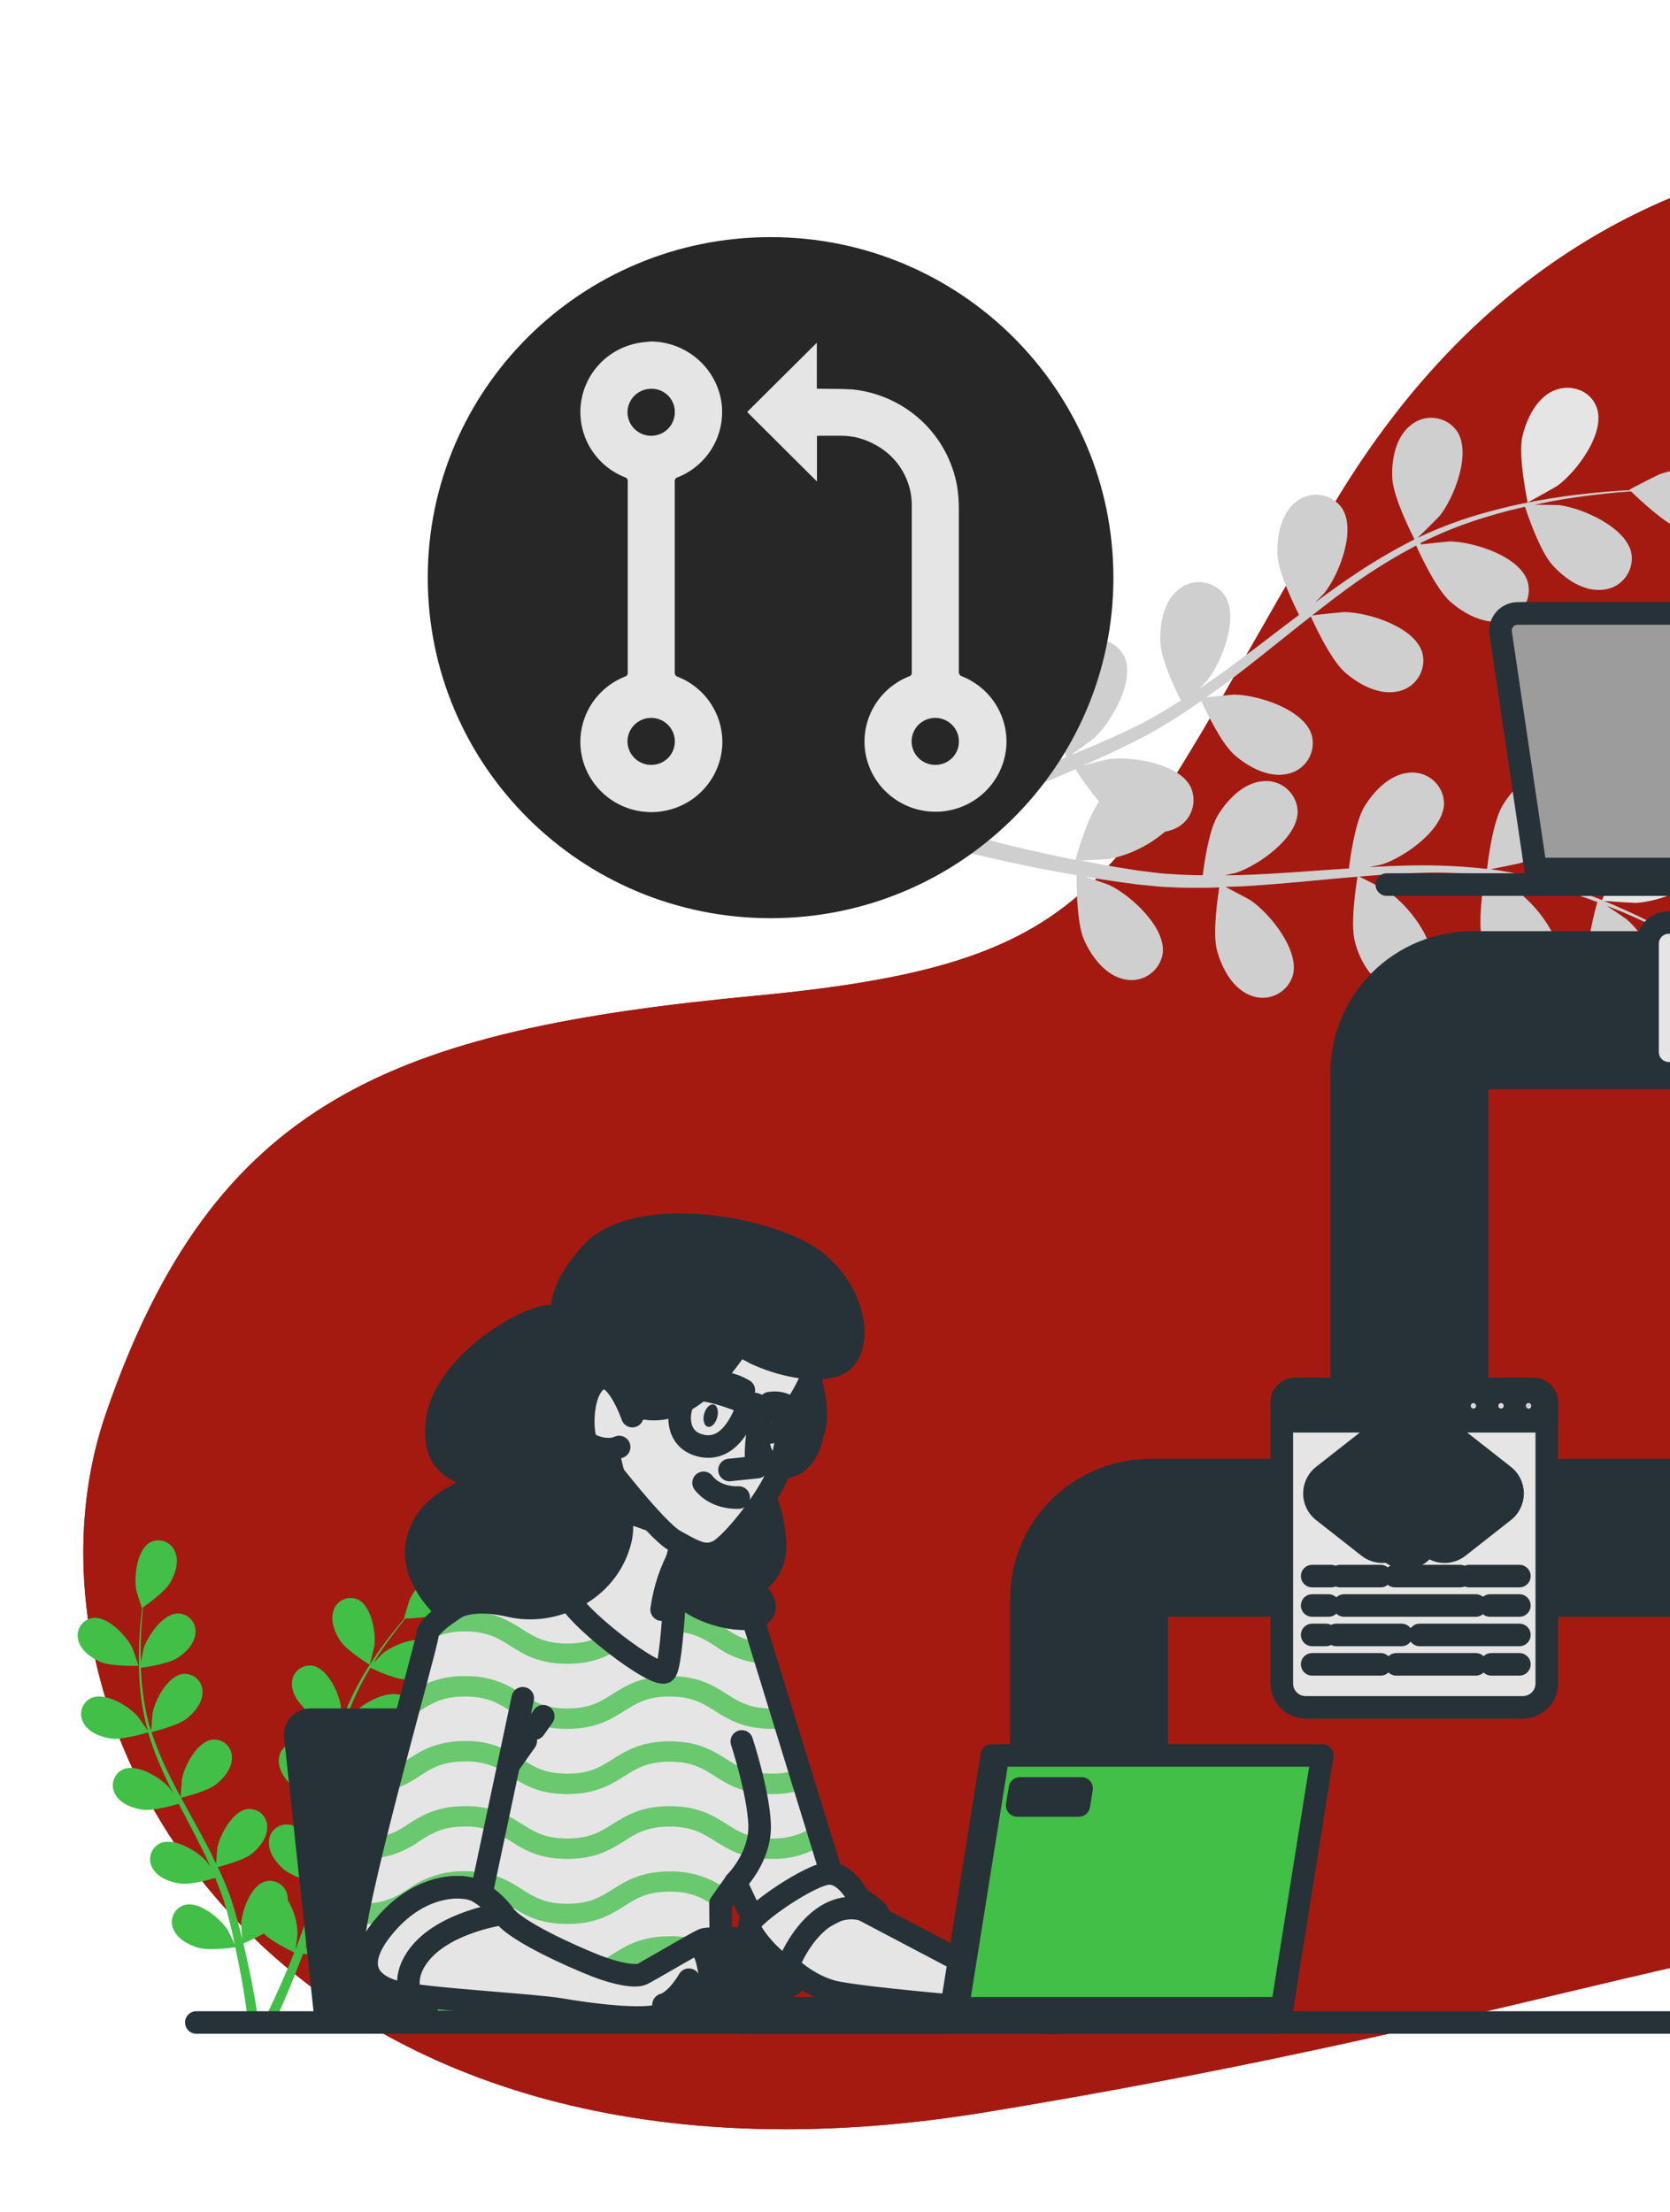 <svg width="74" height="98" viewBox="0 0 74 98" fill="none" xmlns="http://www.w3.org/2000/svg">
<path d="M128.04 26.791C127.503 26.268 126.977 25.734 126.461 25.188C123.827 22.364 114.029 12.644 100.634 8.591C84.869 3.816 68.911 5.917 59.103 22.344C49.296 38.771 49.682 42.585 33.531 44.112C17.379 45.639 9.496 48.696 4.689 62.638C-0.118 76.579 12.385 98.733 43.721 93.576C75.058 88.419 82.177 82.5 96.212 86.893C110.246 91.285 127.941 93.768 135.246 81.928C142.435 70.278 145.344 43.653 128.04 26.791Z" fill="#A41A11"/>
<path d="M128.04 26.791C127.503 26.268 126.977 25.734 126.461 25.188C123.827 22.364 114.029 12.644 100.634 8.591C84.869 3.816 68.911 5.917 59.103 22.344C49.296 38.771 49.682 42.585 33.531 44.112C17.379 45.639 9.496 48.696 4.689 62.638C-0.118 76.579 12.385 98.733 43.721 93.576C75.058 88.419 82.177 82.5 96.212 86.893C110.246 91.285 127.941 93.768 135.246 81.928C142.435 70.278 145.344 43.653 128.04 26.791Z" fill="#A41A11"/>
<path d="M70.983 39.898C70.983 39.917 72.408 40.008 72.5 40.002C73.554 39.947 75.557 39.218 75.855 38.093C75.9 37.903 75.905 37.706 75.869 37.515C75.832 37.323 75.756 37.142 75.644 36.982C75.532 36.822 75.388 36.687 75.221 36.586C75.053 36.484 74.866 36.42 74.671 36.395C73.848 36.264 72.972 36.797 72.402 37.34C71.737 37.977 70.985 39.898 70.983 39.898Z" fill="#E5E5E5"/>
<path d="M67.458 19.349C67.261 20.245 67.695 22.26 67.695 22.262C67.695 22.264 68.944 21.572 69.017 21.517C69.866 20.896 71.136 19.196 70.76 18.083C70.489 17.282 69.576 16.984 68.826 17.319C68.076 17.654 67.632 18.585 67.458 19.349Z" fill="#E5E5E5"/>
<path d="M61.694 21.178C61.736 22.06 62.614 23.763 62.681 23.898C61.699 24.395 60.751 24.956 59.843 25.578C59.312 25.937 58.789 26.315 58.265 26.701C58.476 26.489 58.659 26.309 58.687 26.27C59.34 25.447 60.114 23.475 59.455 22.501C59.34 22.342 59.194 22.209 59.025 22.11C58.856 22.012 58.667 21.949 58.472 21.927C58.277 21.906 58.08 21.925 57.893 21.984C57.706 22.043 57.533 22.14 57.386 22.27C56.745 22.799 56.571 23.806 56.607 24.588C56.642 25.37 57.369 26.852 57.564 27.244C57.367 27.393 57.169 27.54 56.972 27.691C56.025 28.416 55.084 29.141 54.138 29.825C53.805 30.067 53.467 30.292 53.132 30.519C53.319 30.323 53.475 30.17 53.497 30.145C54.148 29.322 54.924 27.348 54.265 26.374C54.15 26.215 54.004 26.082 53.834 25.983C53.665 25.884 53.476 25.822 53.281 25.8C53.086 25.779 52.888 25.798 52.701 25.858C52.514 25.917 52.341 26.015 52.195 26.145C51.553 26.674 51.382 27.679 51.417 28.461C51.453 29.243 52.096 30.576 52.331 31.033C51.98 31.254 51.628 31.476 51.277 31.676C51.034 31.807 50.811 31.95 50.559 32.068L49.829 32.428C49.357 32.642 48.87 32.865 48.404 33.061C48.08 33.2 47.768 33.326 47.457 33.453C47.79 33.216 48.443 32.74 48.485 32.695C49.256 31.979 50.322 30.147 49.819 29.084C49.73 28.91 49.606 28.757 49.454 28.634C49.302 28.51 49.125 28.42 48.936 28.369C48.746 28.318 48.548 28.307 48.354 28.337C48.16 28.367 47.975 28.438 47.81 28.544C47.093 28.971 46.77 29.939 46.685 30.717C46.594 31.576 47.169 33.324 47.243 33.542C46.724 33.751 46.217 33.953 45.738 34.13C44.076 34.759 42.669 35.221 41.681 35.533L41.833 36.317L41.919 36.288C42.906 35.952 44.327 35.455 45.994 34.78C46.521 34.569 47.08 34.331 47.652 34.083C47.975 34.58 48.326 35.059 48.704 35.517C48.175 36.231 47.717 37.885 47.658 38.1C47.109 37.991 46.577 37.881 46.079 37.769C44.343 37.377 42.91 36.999 41.913 36.715L42.079 37.573C43.066 37.824 44.378 38.14 45.933 38.449C46.49 38.561 47.088 38.671 47.709 38.777C47.709 39.002 47.688 40.844 48.035 41.636C48.35 42.354 48.954 43.179 49.765 43.373C49.955 43.425 50.153 43.436 50.347 43.407C50.541 43.378 50.727 43.308 50.892 43.203C51.058 43.097 51.199 42.958 51.307 42.795C51.414 42.632 51.486 42.448 51.518 42.256C51.676 41.093 50.103 39.665 49.15 39.212C49.094 39.186 48.451 38.965 48.045 38.832C48.295 38.875 48.54 38.918 48.798 38.957C49.312 39.039 49.825 39.108 50.377 39.182L51.19 39.263C51.461 39.296 51.751 39.296 52.033 39.316C52.69 39.343 53.357 39.341 54.03 39.316C53.959 39.763 53.726 41.348 53.929 42.109C54.132 42.869 54.604 43.773 55.376 44.086C55.555 44.166 55.749 44.207 55.946 44.207C56.142 44.208 56.336 44.167 56.516 44.087C56.695 44.008 56.856 43.892 56.987 43.747C57.118 43.602 57.217 43.431 57.278 43.245C57.611 42.12 56.273 40.47 55.401 39.882C55.346 39.845 54.673 39.49 54.298 39.294C54.703 39.28 55.105 39.269 55.514 39.241C56.698 39.163 57.882 39.045 59.066 38.937C59.431 38.902 59.792 38.873 60.157 38.843C60.129 39 59.812 40.882 60.041 41.732C60.238 42.489 60.714 43.396 61.487 43.71C61.666 43.79 61.86 43.831 62.056 43.831C62.253 43.831 62.447 43.79 62.626 43.711C62.805 43.632 62.966 43.516 63.097 43.371C63.228 43.226 63.327 43.055 63.387 42.869C63.721 41.744 62.385 40.094 61.513 39.506C61.446 39.461 60.475 38.953 60.222 38.837C61.021 38.769 61.821 38.708 62.608 38.681C63.673 38.639 64.741 38.665 65.803 38.759C65.789 38.834 65.45 40.794 65.684 41.666C65.882 42.422 66.357 43.33 67.129 43.641C67.9 43.953 68.792 43.614 69.031 42.803C69.365 41.676 68.029 40.027 67.154 39.437C67.097 39.4 66.365 39.012 66.004 38.837L66.022 38.773C67.088 38.895 68.141 39.113 69.167 39.423C69.734 39.586 70.266 39.774 70.781 39.968C70.681 40.327 70.237 41.971 70.361 42.779C70.48 43.563 70.847 44.508 71.579 44.902C71.748 45.001 71.936 45.063 72.132 45.085C72.327 45.107 72.525 45.087 72.712 45.028C72.9 44.969 73.072 44.871 73.219 44.742C73.366 44.612 73.483 44.453 73.564 44.275C74.018 43.193 72.871 41.407 72.07 40.727C72.027 40.69 71.541 40.362 71.184 40.127C71.415 40.219 71.656 40.309 71.875 40.4C72.7 40.743 73.434 41.107 74.081 41.434C74.446 41.63 74.773 41.801 75.079 41.971C75.164 42.375 75.531 43.996 76.007 44.645C76.482 45.294 77.238 45.956 78.073 45.97C78.269 45.98 78.465 45.949 78.648 45.879C78.832 45.809 78.998 45.702 79.137 45.563C79.275 45.425 79.383 45.26 79.453 45.078C79.523 44.895 79.554 44.701 79.543 44.506C79.444 43.33 77.599 42.277 76.571 42.04C76.482 42.019 75.056 41.856 75.06 41.877V41.903C74.769 41.732 74.456 41.554 74.11 41.366C73.469 41.025 72.741 40.645 71.92 40.282C71.041 39.883 70.139 39.536 69.219 39.241C68.19 38.907 67.133 38.663 66.061 38.514H66.022C66.363 38.453 67.31 38.257 67.383 38.234C68.384 37.904 70.126 36.683 70.116 35.509C70.109 35.315 70.061 35.124 69.975 34.949C69.888 34.774 69.766 34.619 69.615 34.494C69.465 34.369 69.29 34.277 69.101 34.223C68.912 34.17 68.714 34.157 68.52 34.184C67.691 34.275 66.987 35.017 66.582 35.69C66.126 36.448 65.911 38.351 65.895 38.502C64.8 38.378 63.698 38.326 62.596 38.347C61.953 38.357 61.307 38.385 60.66 38.422C60.952 38.361 61.215 38.306 61.252 38.295C62.255 37.965 63.995 36.744 63.985 35.57C63.978 35.375 63.93 35.184 63.844 35.009C63.758 34.834 63.636 34.678 63.485 34.553C63.334 34.428 63.159 34.336 62.97 34.282C62.781 34.229 62.583 34.216 62.389 34.243C61.56 34.333 60.858 35.078 60.453 35.751C60.048 36.423 59.825 38.051 59.774 38.481L59.03 38.528C57.846 38.614 56.65 38.702 55.478 38.755C55.066 38.775 54.659 38.777 54.253 38.783C54.513 38.728 54.732 38.681 54.766 38.671C55.766 38.342 57.509 37.12 57.499 35.947C57.492 35.752 57.444 35.56 57.358 35.385C57.272 35.21 57.149 35.055 56.999 34.929C56.848 34.804 56.673 34.712 56.484 34.659C56.295 34.605 56.097 34.592 55.903 34.62C55.074 34.71 54.369 35.455 53.965 36.127C53.56 36.799 53.361 38.269 53.298 38.779C52.881 38.779 52.465 38.765 52.06 38.739C51.786 38.716 51.52 38.712 51.245 38.673L50.434 38.573C49.921 38.492 49.392 38.412 48.895 38.32C48.548 38.257 48.218 38.193 47.885 38.124C48.295 38.11 49.098 38.065 49.166 38.053C50.074 37.867 50.919 37.452 51.62 36.848C51.722 36.831 51.823 36.805 51.92 36.77C52.107 36.709 52.279 36.61 52.425 36.48C52.571 36.349 52.687 36.189 52.766 36.011C52.846 35.832 52.887 35.639 52.886 35.444C52.886 35.249 52.843 35.056 52.763 34.878C52.248 33.822 50.142 33.493 49.096 33.638C49.035 33.647 48.376 33.814 47.964 33.926C48.197 33.824 48.423 33.73 48.662 33.618C49.136 33.406 49.602 33.181 50.105 32.94L50.827 32.563C51.07 32.442 51.312 32.283 51.559 32.144C52.122 31.807 52.676 31.439 53.227 31.056C53.424 31.468 54.103 32.918 54.695 33.44C55.287 33.961 56.181 34.459 57 34.296C57.193 34.264 57.378 34.193 57.542 34.085C57.706 33.978 57.845 33.837 57.951 33.673C58.056 33.509 58.126 33.324 58.155 33.131C58.184 32.938 58.171 32.742 58.118 32.554C57.771 31.433 55.751 30.79 54.685 30.776C54.62 30.776 53.862 30.851 53.446 30.899C53.775 30.666 54.105 30.435 54.432 30.188C55.372 29.479 56.299 28.73 57.229 27.987C57.513 27.758 57.799 27.534 58.085 27.311C58.15 27.458 58.93 29.2 59.593 29.784C60.185 30.304 61.078 30.803 61.898 30.641C62.091 30.609 62.276 30.537 62.439 30.429C62.603 30.322 62.742 30.181 62.848 30.017C62.953 29.853 63.023 29.668 63.052 29.476C63.081 29.283 63.069 29.086 63.016 28.898C62.669 27.775 60.639 27.134 59.583 27.121C59.504 27.121 58.413 27.228 58.136 27.27C58.766 26.774 59.397 26.29 60.041 25.831C60.907 25.219 61.813 24.664 62.752 24.169C62.782 24.237 63.587 26.058 64.267 26.658C64.859 27.177 65.753 27.675 66.57 27.513C66.764 27.481 66.949 27.409 67.113 27.302C67.277 27.194 67.416 27.054 67.522 26.89C67.628 26.725 67.697 26.541 67.727 26.348C67.756 26.155 67.744 25.958 67.691 25.77C67.344 24.649 65.311 24.006 64.258 23.992C64.189 23.992 63.356 24.075 62.961 24.122C62.961 24.087 62.961 24.094 62.941 24.059C63.899 23.58 64.899 23.186 65.927 22.883C66.491 22.709 67.04 22.573 67.577 22.452C67.691 22.807 68.236 24.412 68.786 25.027C69.337 25.643 70.152 26.203 70.983 26.131C71.179 26.12 71.37 26.069 71.545 25.98C71.72 25.891 71.874 25.766 71.997 25.614C72.12 25.462 72.21 25.286 72.26 25.098C72.311 24.909 72.32 24.712 72.289 24.52C72.066 23.367 70.118 22.507 69.073 22.379C69.015 22.379 68.427 22.364 68.001 22.366C68.244 22.315 68.494 22.258 68.727 22.215C69.605 22.048 70.42 21.948 71.141 21.868C71.553 21.825 71.93 21.793 72.273 21.768C72.569 22.058 73.775 23.208 74.533 23.489C75.29 23.769 76.287 23.908 76.992 23.463C77.161 23.364 77.307 23.231 77.421 23.072C77.535 22.913 77.614 22.732 77.653 22.541C77.692 22.35 77.689 22.153 77.647 21.963C77.604 21.772 77.521 21.593 77.404 21.437C76.672 20.515 74.545 20.653 73.556 21.007C73.469 21.039 72.19 21.686 72.206 21.701L72.224 21.719C71.886 21.736 71.527 21.758 71.135 21.791C70.409 21.858 69.591 21.938 68.706 22.087C67.75 22.236 66.805 22.441 65.874 22.699C64.829 22.983 63.812 23.36 62.835 23.824L62.801 23.843C63.052 23.606 63.733 22.922 63.788 22.863C64.441 22.04 65.215 20.069 64.555 19.094C64.442 18.936 64.295 18.803 64.126 18.704C63.957 18.605 63.769 18.543 63.573 18.521C63.378 18.499 63.181 18.518 62.994 18.577C62.807 18.636 62.634 18.734 62.487 18.863C61.832 19.388 61.659 20.396 61.694 21.178Z" fill="#E5E5E5"/>
<path opacity="0.3" d="M67.458 19.349C67.261 20.245 67.695 22.26 67.695 22.262C67.695 22.264 68.944 21.572 69.017 21.517C69.866 20.896 71.136 19.196 70.76 18.083C70.489 17.282 69.576 16.984 68.826 17.319C68.076 17.654 67.632 18.585 67.458 19.349Z" fill="#E5E5E5"/>
<path opacity="0.3" d="M70.983 39.898C70.983 39.917 72.408 40.008 72.5 40.002C73.554 39.947 75.557 39.218 75.855 38.093C75.9 37.903 75.905 37.706 75.869 37.515C75.832 37.323 75.756 37.142 75.644 36.982C75.532 36.822 75.388 36.687 75.221 36.586C75.053 36.484 74.866 36.42 74.671 36.395C73.848 36.264 72.972 36.797 72.402 37.34C71.737 37.977 70.985 39.898 70.983 39.898Z" fill="#E5E5E5"/>
<path opacity="0.3" d="M61.694 21.178C61.736 22.06 62.614 23.763 62.681 23.898C61.699 24.395 60.751 24.956 59.843 25.578C59.312 25.937 58.789 26.315 58.265 26.701C58.476 26.489 58.659 26.309 58.687 26.27C59.34 25.447 60.114 23.475 59.455 22.501C59.34 22.342 59.194 22.209 59.025 22.11C58.856 22.012 58.667 21.949 58.472 21.927C58.277 21.906 58.08 21.925 57.893 21.984C57.706 22.043 57.533 22.14 57.386 22.27C56.745 22.799 56.571 23.806 56.607 24.588C56.642 25.37 57.369 26.852 57.564 27.244C57.367 27.393 57.169 27.54 56.972 27.691C56.025 28.416 55.084 29.141 54.138 29.825C53.805 30.067 53.467 30.292 53.132 30.519C53.319 30.323 53.475 30.17 53.497 30.145C54.148 29.322 54.924 27.348 54.265 26.374C54.15 26.215 54.004 26.082 53.834 25.983C53.665 25.884 53.476 25.822 53.281 25.8C53.086 25.779 52.888 25.798 52.701 25.858C52.514 25.917 52.341 26.015 52.195 26.145C51.553 26.674 51.382 27.679 51.417 28.461C51.453 29.243 52.096 30.576 52.331 31.033C51.98 31.254 51.628 31.476 51.277 31.676C51.034 31.807 50.811 31.95 50.559 32.068L49.829 32.428C49.357 32.642 48.87 32.865 48.404 33.061C48.08 33.2 47.768 33.326 47.457 33.453C47.79 33.216 48.443 32.74 48.485 32.695C49.256 31.979 50.322 30.147 49.819 29.084C49.73 28.91 49.606 28.757 49.454 28.634C49.302 28.51 49.125 28.42 48.936 28.369C48.746 28.318 48.548 28.307 48.354 28.337C48.16 28.367 47.975 28.438 47.81 28.544C47.093 28.971 46.77 29.939 46.685 30.717C46.594 31.576 47.169 33.324 47.243 33.542C46.724 33.751 46.217 33.953 45.738 34.13C44.076 34.759 42.669 35.221 41.681 35.533L41.833 36.317L41.919 36.288C42.906 35.952 44.327 35.455 45.994 34.78C46.521 34.569 47.08 34.331 47.652 34.083C47.975 34.58 48.326 35.059 48.704 35.517C48.175 36.231 47.717 37.885 47.658 38.1C47.109 37.991 46.577 37.881 46.079 37.769C44.343 37.377 42.91 36.999 41.913 36.715L42.079 37.573C43.066 37.824 44.378 38.14 45.933 38.449C46.49 38.561 47.088 38.671 47.709 38.777C47.709 39.002 47.688 40.844 48.035 41.636C48.35 42.354 48.954 43.179 49.765 43.373C49.955 43.425 50.153 43.436 50.347 43.407C50.541 43.378 50.727 43.308 50.892 43.203C51.058 43.097 51.199 42.958 51.307 42.795C51.414 42.632 51.486 42.448 51.518 42.256C51.676 41.093 50.103 39.665 49.15 39.212C49.094 39.186 48.451 38.965 48.045 38.832C48.295 38.875 48.54 38.918 48.798 38.957C49.312 39.039 49.825 39.108 50.377 39.182L51.19 39.263C51.461 39.296 51.751 39.296 52.033 39.316C52.69 39.343 53.357 39.341 54.03 39.316C53.959 39.763 53.726 41.348 53.929 42.109C54.132 42.869 54.604 43.773 55.376 44.086C55.555 44.166 55.749 44.207 55.946 44.207C56.142 44.208 56.336 44.167 56.516 44.087C56.695 44.008 56.856 43.892 56.987 43.747C57.118 43.602 57.217 43.431 57.278 43.245C57.611 42.12 56.273 40.47 55.401 39.882C55.346 39.845 54.673 39.49 54.298 39.294C54.703 39.28 55.105 39.269 55.514 39.241C56.698 39.163 57.882 39.045 59.066 38.937C59.431 38.902 59.792 38.873 60.157 38.843C60.129 39 59.812 40.882 60.041 41.732C60.238 42.489 60.714 43.396 61.487 43.71C61.666 43.79 61.86 43.831 62.056 43.831C62.253 43.831 62.447 43.79 62.626 43.711C62.805 43.632 62.966 43.516 63.097 43.371C63.228 43.226 63.327 43.055 63.387 42.869C63.721 41.744 62.385 40.094 61.513 39.506C61.446 39.461 60.475 38.953 60.222 38.837C61.021 38.769 61.821 38.708 62.608 38.681C63.673 38.639 64.741 38.665 65.803 38.759C65.789 38.834 65.45 40.794 65.684 41.666C65.882 42.422 66.357 43.33 67.129 43.641C67.9 43.953 68.792 43.614 69.031 42.803C69.365 41.676 68.029 40.027 67.154 39.437C67.097 39.4 66.365 39.012 66.004 38.837L66.022 38.773C67.088 38.895 68.141 39.113 69.167 39.423C69.734 39.586 70.266 39.774 70.781 39.968C70.681 40.327 70.237 41.971 70.361 42.779C70.48 43.563 70.847 44.508 71.579 44.902C71.748 45.001 71.936 45.063 72.132 45.085C72.327 45.107 72.525 45.087 72.712 45.028C72.9 44.969 73.072 44.871 73.219 44.742C73.366 44.612 73.483 44.453 73.564 44.275C74.018 43.193 72.871 41.407 72.07 40.727C72.027 40.69 71.541 40.362 71.184 40.127C71.415 40.219 71.656 40.309 71.875 40.4C72.7 40.743 73.434 41.107 74.081 41.434C74.446 41.63 74.773 41.801 75.079 41.971C75.164 42.375 75.531 43.996 76.007 44.645C76.482 45.294 77.238 45.956 78.073 45.97C78.269 45.98 78.465 45.949 78.648 45.879C78.832 45.809 78.998 45.702 79.137 45.563C79.275 45.425 79.383 45.26 79.453 45.078C79.523 44.895 79.554 44.701 79.543 44.506C79.444 43.33 77.599 42.277 76.571 42.04C76.482 42.019 75.056 41.856 75.06 41.877V41.903C74.769 41.732 74.456 41.554 74.11 41.366C73.469 41.025 72.741 40.645 71.92 40.282C71.041 39.883 70.139 39.536 69.219 39.241C68.19 38.907 67.133 38.663 66.061 38.514H66.022C66.363 38.453 67.31 38.257 67.383 38.234C68.384 37.904 70.126 36.683 70.116 35.509C70.109 35.315 70.061 35.124 69.975 34.949C69.888 34.774 69.766 34.619 69.615 34.494C69.465 34.369 69.29 34.277 69.101 34.223C68.912 34.17 68.714 34.157 68.52 34.184C67.691 34.275 66.987 35.017 66.582 35.69C66.126 36.448 65.911 38.351 65.895 38.502C64.8 38.378 63.698 38.326 62.596 38.347C61.953 38.357 61.307 38.385 60.66 38.422C60.952 38.361 61.215 38.306 61.252 38.295C62.255 37.965 63.995 36.744 63.985 35.57C63.978 35.375 63.93 35.184 63.844 35.009C63.758 34.834 63.636 34.678 63.485 34.553C63.334 34.428 63.159 34.336 62.97 34.282C62.781 34.229 62.583 34.216 62.389 34.243C61.56 34.333 60.858 35.078 60.453 35.751C60.048 36.423 59.825 38.051 59.774 38.481L59.03 38.528C57.846 38.614 56.65 38.702 55.478 38.755C55.066 38.775 54.659 38.777 54.253 38.783C54.513 38.728 54.732 38.681 54.766 38.671C55.766 38.342 57.509 37.12 57.499 35.947C57.492 35.752 57.444 35.56 57.358 35.385C57.272 35.21 57.149 35.055 56.999 34.929C56.848 34.804 56.673 34.712 56.484 34.659C56.295 34.605 56.097 34.592 55.903 34.62C55.074 34.71 54.369 35.455 53.965 36.127C53.56 36.799 53.361 38.269 53.298 38.779C52.881 38.779 52.465 38.765 52.06 38.739C51.786 38.716 51.52 38.712 51.245 38.673L50.434 38.573C49.921 38.492 49.392 38.412 48.895 38.32C48.548 38.257 48.218 38.193 47.885 38.124C48.295 38.11 49.098 38.065 49.166 38.053C50.074 37.867 50.919 37.452 51.62 36.848C51.722 36.831 51.823 36.805 51.92 36.77C52.107 36.709 52.279 36.61 52.425 36.48C52.571 36.349 52.687 36.189 52.766 36.011C52.846 35.832 52.887 35.639 52.886 35.444C52.886 35.249 52.843 35.056 52.763 34.878C52.248 33.822 50.142 33.493 49.096 33.638C49.035 33.647 48.376 33.814 47.964 33.926C48.197 33.824 48.423 33.73 48.662 33.618C49.136 33.406 49.602 33.181 50.105 32.94L50.827 32.563C51.07 32.442 51.312 32.283 51.559 32.144C52.122 31.807 52.676 31.439 53.227 31.056C53.424 31.468 54.103 32.918 54.695 33.44C55.287 33.961 56.181 34.459 57 34.296C57.193 34.264 57.378 34.193 57.542 34.085C57.706 33.978 57.845 33.837 57.951 33.673C58.056 33.509 58.126 33.324 58.155 33.131C58.184 32.938 58.171 32.742 58.118 32.554C57.771 31.433 55.751 30.79 54.685 30.776C54.62 30.776 53.862 30.851 53.446 30.899C53.775 30.666 54.105 30.435 54.432 30.188C55.372 29.479 56.299 28.73 57.229 27.987C57.513 27.758 57.799 27.534 58.085 27.311C58.15 27.458 58.93 29.2 59.593 29.784C60.185 30.304 61.078 30.803 61.898 30.641C62.091 30.609 62.276 30.537 62.439 30.429C62.603 30.322 62.742 30.181 62.848 30.017C62.953 29.853 63.023 29.668 63.052 29.476C63.081 29.283 63.069 29.086 63.016 28.898C62.669 27.775 60.639 27.134 59.583 27.121C59.504 27.121 58.413 27.228 58.136 27.27C58.766 26.774 59.397 26.29 60.041 25.831C60.907 25.219 61.813 24.664 62.752 24.169C62.782 24.237 63.587 26.058 64.267 26.658C64.859 27.177 65.753 27.675 66.57 27.513C66.764 27.481 66.949 27.409 67.113 27.302C67.277 27.194 67.416 27.054 67.522 26.89C67.628 26.725 67.697 26.541 67.727 26.348C67.756 26.155 67.744 25.958 67.691 25.77C67.344 24.649 65.311 24.006 64.258 23.992C64.189 23.992 63.356 24.075 62.961 24.122C62.961 24.087 62.961 24.094 62.941 24.059C63.899 23.58 64.899 23.186 65.927 22.883C66.491 22.709 67.04 22.573 67.577 22.452C67.691 22.807 68.236 24.412 68.786 25.027C69.337 25.643 70.152 26.203 70.983 26.131C71.179 26.12 71.37 26.069 71.545 25.98C71.72 25.891 71.874 25.766 71.997 25.614C72.12 25.462 72.21 25.286 72.26 25.098C72.311 24.909 72.32 24.712 72.289 24.52C72.066 23.367 70.118 22.507 69.073 22.379C69.015 22.379 68.427 22.364 68.001 22.366C68.244 22.315 68.494 22.258 68.727 22.215C69.605 22.048 70.42 21.948 71.141 21.868C71.553 21.825 71.93 21.793 72.273 21.768C72.569 22.058 73.775 23.208 74.533 23.489C75.29 23.769 76.287 23.908 76.992 23.463C77.161 23.364 77.307 23.231 77.421 23.072C77.535 22.913 77.614 22.732 77.653 22.541C77.692 22.35 77.689 22.153 77.647 21.963C77.604 21.772 77.521 21.593 77.404 21.437C76.672 20.515 74.545 20.653 73.556 21.007C73.469 21.039 72.19 21.686 72.206 21.701L72.224 21.719C71.886 21.736 71.527 21.758 71.135 21.791C70.409 21.858 69.591 21.938 68.706 22.087C67.75 22.236 66.805 22.441 65.874 22.699C64.829 22.983 63.812 23.36 62.835 23.824L62.801 23.843C63.052 23.606 63.733 22.922 63.788 22.863C64.441 22.04 65.215 20.069 64.555 19.094C64.442 18.936 64.295 18.803 64.126 18.704C63.957 18.605 63.769 18.543 63.573 18.521C63.378 18.499 63.181 18.518 62.994 18.577C62.807 18.636 62.634 18.734 62.487 18.863C61.832 19.388 61.659 20.396 61.694 21.178Z" fill="#9C9C9C"/>
<path d="M16.378 73.755C16.39 73.755 16.576 72.971 16.59 72.924C16.665 72.335 16.461 71.15 15.853 70.868C15.751 70.823 15.641 70.8 15.529 70.801C15.418 70.802 15.308 70.826 15.206 70.872C15.105 70.918 15.014 70.985 14.941 71.068C14.867 71.152 14.813 71.25 14.78 71.356C14.624 71.8 14.835 72.335 15.084 72.708C15.378 73.143 16.378 73.753 16.378 73.755Z" fill="#41BF47"/>
<path d="M4.479 73.645C4.963 73.841 6.139 73.806 6.141 73.806C6.143 73.806 5.878 73.045 5.855 72.998C5.59 72.465 4.762 71.591 4.099 71.687C3.989 71.706 3.884 71.747 3.791 71.809C3.699 71.871 3.62 71.951 3.561 72.046C3.503 72.14 3.464 72.245 3.449 72.355C3.435 72.465 3.443 72.576 3.475 72.683C3.591 73.139 4.067 73.472 4.479 73.645Z" fill="#41BF47"/>
<path d="M4.933 77.028C5.433 77.095 6.479 76.779 6.561 76.754C6.742 77.348 6.962 77.93 7.22 78.496C7.368 78.827 7.528 79.154 7.694 79.476C7.595 79.337 7.509 79.215 7.497 79.2C7.102 78.755 6.07 78.127 5.456 78.394C5.355 78.441 5.265 78.508 5.192 78.592C5.119 78.676 5.065 78.775 5.033 78.881C5.001 78.987 4.992 79.099 5.007 79.209C5.022 79.319 5.06 79.425 5.119 79.519C5.352 79.927 5.908 80.125 6.342 80.183C6.776 80.242 7.69 79.987 7.921 79.921C7.986 80.046 8.047 80.172 8.118 80.295C8.43 80.893 8.744 81.489 9.034 82.081C9.137 82.29 9.231 82.5 9.322 82.708C9.235 82.587 9.162 82.485 9.148 82.469C8.754 82.024 7.72 81.397 7.106 81.665C7.005 81.712 6.915 81.78 6.843 81.864C6.77 81.948 6.716 82.046 6.685 82.152C6.653 82.258 6.644 82.37 6.659 82.479C6.674 82.589 6.712 82.694 6.771 82.788C7.003 83.198 7.55 83.394 7.994 83.453C8.438 83.512 9.253 83.286 9.535 83.204C9.624 83.421 9.715 83.639 9.792 83.853C9.841 84 9.898 84.139 9.94 84.29L10.07 84.731C10.141 85.015 10.218 85.307 10.281 85.585C10.326 85.781 10.366 85.964 10.407 86.15C10.309 85.942 10.105 85.536 10.084 85.505C9.76 85.005 8.837 84.229 8.189 84.401C8.082 84.432 7.983 84.484 7.898 84.555C7.812 84.626 7.743 84.715 7.695 84.814C7.646 84.914 7.62 85.023 7.616 85.133C7.613 85.244 7.634 85.354 7.676 85.456C7.844 85.895 8.357 86.173 8.785 86.297C9.257 86.434 10.299 86.297 10.429 86.271C10.494 86.581 10.555 86.881 10.609 87.165C10.806 88.145 10.916 88.976 10.992 89.556H11.445C11.445 89.539 11.445 89.523 11.445 89.505C11.357 88.917 11.219 88.086 11.007 87.094C10.94 86.781 10.863 86.448 10.782 86.105C11.094 85.976 11.398 85.83 11.692 85.666C12.041 86.03 12.925 86.45 13.04 86.504C12.923 86.799 12.809 87.083 12.694 87.349C12.3 88.274 11.943 89.029 11.684 89.554H12.183C12.424 89.033 12.732 88.337 13.062 87.506C13.182 87.208 13.302 86.889 13.425 86.557C13.551 86.583 14.585 86.777 15.065 86.663C15.499 86.561 16.023 86.308 16.213 85.879C16.262 85.78 16.289 85.671 16.292 85.56C16.296 85.45 16.276 85.339 16.233 85.237C16.191 85.135 16.127 85.042 16.046 84.966C15.965 84.89 15.868 84.832 15.763 84.795C15.124 84.599 14.163 85.319 13.813 85.803C13.794 85.83 13.604 86.165 13.49 86.377C13.537 86.242 13.586 86.111 13.636 85.971C13.732 85.695 13.833 85.419 13.92 85.119L14.048 84.676C14.094 84.531 14.123 84.368 14.161 84.213C14.244 83.853 14.309 83.482 14.358 83.108C14.601 83.192 15.469 83.48 15.917 83.443C16.365 83.406 16.919 83.237 17.174 82.839C17.237 82.748 17.28 82.645 17.3 82.536C17.321 82.427 17.317 82.315 17.291 82.207C17.264 82.099 17.215 81.999 17.146 81.911C17.077 81.824 16.991 81.752 16.892 81.701C16.3 81.403 15.232 81.979 14.812 82.404C14.786 82.43 14.52 82.769 14.378 82.957C14.411 82.731 14.445 82.508 14.47 82.279C14.543 81.616 14.599 80.946 14.656 80.276C14.674 80.08 14.694 79.866 14.713 79.662C14.798 79.694 15.824 80.054 16.326 80.017C16.77 79.98 17.328 79.811 17.581 79.413C17.644 79.322 17.687 79.219 17.707 79.11C17.728 79.001 17.724 78.889 17.698 78.781C17.672 78.674 17.622 78.573 17.554 78.486C17.485 78.398 17.399 78.326 17.3 78.275C16.708 77.977 15.639 78.553 15.22 78.976C15.189 79.01 14.806 79.496 14.715 79.625C14.759 79.174 14.804 78.725 14.867 78.286C14.95 77.691 15.072 77.102 15.232 76.522C15.272 76.538 16.339 76.914 16.854 76.881C17.298 76.844 17.857 76.675 18.109 76.277C18.173 76.186 18.216 76.083 18.236 75.974C18.256 75.865 18.253 75.753 18.227 75.645C18.2 75.538 18.151 75.437 18.083 75.35C18.014 75.262 17.928 75.19 17.829 75.138C17.237 74.841 16.168 75.417 15.749 75.84C15.722 75.87 15.43 76.232 15.295 76.428L15.262 76.41C15.438 75.832 15.666 75.271 15.943 74.733C16.093 74.433 16.25 74.156 16.412 73.892C16.61 73.984 17.484 74.394 17.95 74.407C18.415 74.421 18.97 74.311 19.266 73.945C19.339 73.861 19.394 73.763 19.426 73.656C19.458 73.55 19.467 73.438 19.453 73.328C19.438 73.218 19.4 73.112 19.341 73.018C19.283 72.924 19.204 72.843 19.112 72.781C18.549 72.42 17.43 72.877 16.967 73.253C16.941 73.275 16.708 73.51 16.543 73.684C16.616 73.565 16.691 73.441 16.764 73.329C17.04 72.906 17.318 72.536 17.567 72.21C17.709 72.026 17.843 71.861 17.961 71.71C18.196 71.71 19.145 71.661 19.556 71.463C19.966 71.266 20.416 70.913 20.509 70.45C20.535 70.343 20.537 70.231 20.517 70.122C20.496 70.013 20.452 69.91 20.388 69.82C20.325 69.729 20.242 69.653 20.147 69.596C20.051 69.539 19.945 69.503 19.834 69.49C19.167 69.427 18.386 70.342 18.149 70.889C18.129 70.936 17.894 71.71 17.906 71.71H17.92C17.796 71.853 17.665 72.01 17.525 72.183C17.267 72.504 16.981 72.869 16.695 73.288C16.386 73.735 16.102 74.198 15.846 74.676C15.555 75.213 15.312 75.775 15.122 76.356C15.121 76.362 15.121 76.369 15.122 76.375C15.122 76.179 15.106 75.636 15.1 75.591C15.015 75.003 14.508 73.915 13.845 73.802C13.735 73.785 13.622 73.792 13.515 73.822C13.407 73.852 13.307 73.905 13.222 73.976C13.136 74.047 13.067 74.135 13.018 74.235C12.969 74.335 12.942 74.444 12.939 74.554C12.906 75.023 13.253 75.487 13.59 75.779C13.971 76.109 15.019 76.418 15.102 76.444C14.923 77.039 14.784 77.644 14.684 78.257C14.624 78.614 14.575 78.976 14.532 79.339C14.532 79.17 14.532 79.019 14.518 78.998C14.435 78.41 13.926 77.322 13.263 77.208C13.152 77.192 13.04 77.199 12.932 77.229C12.825 77.259 12.725 77.311 12.64 77.382C12.554 77.453 12.485 77.542 12.436 77.641C12.387 77.741 12.36 77.85 12.357 77.961C12.323 78.429 12.673 78.894 13.008 79.186C13.344 79.478 14.24 79.764 14.475 79.837L14.427 80.254C14.356 80.922 14.287 81.591 14.198 82.243C14.169 82.475 14.129 82.7 14.092 82.926C14.092 82.777 14.092 82.649 14.08 82.632C13.995 82.044 13.488 80.954 12.823 80.842C12.713 80.826 12.6 80.833 12.493 80.863C12.386 80.892 12.286 80.945 12.2 81.016C12.115 81.086 12.045 81.174 11.996 81.274C11.948 81.374 11.921 81.482 11.917 81.593C11.886 82.063 12.233 82.528 12.57 82.818C12.908 83.108 13.713 83.368 13.993 83.455C13.948 83.686 13.902 83.915 13.847 84.137C13.806 84.288 13.776 84.435 13.727 84.582L13.59 85.023C13.494 85.297 13.393 85.583 13.292 85.85C13.223 86.036 13.154 86.213 13.095 86.391C13.129 86.162 13.184 85.713 13.184 85.675C13.171 85.152 13.022 84.641 12.752 84.192C12.754 84.133 12.75 84.075 12.74 84.017C12.725 83.906 12.687 83.8 12.628 83.705C12.569 83.61 12.49 83.529 12.396 83.467C12.303 83.405 12.197 83.363 12.086 83.345C11.976 83.326 11.862 83.332 11.753 83.361C11.108 83.541 10.711 84.676 10.688 85.27C10.688 85.303 10.713 85.685 10.735 85.926C10.701 85.787 10.67 85.652 10.632 85.509C10.561 85.225 10.48 84.942 10.396 84.641L10.258 84.201C10.214 84.055 10.149 83.904 10.096 83.755C9.961 83.408 9.811 83.063 9.652 82.72C9.9 82.657 10.784 82.42 11.138 82.145C11.491 81.871 11.852 81.416 11.84 80.948C11.842 80.837 11.821 80.727 11.777 80.625C11.733 80.524 11.669 80.432 11.587 80.357C11.505 80.282 11.408 80.225 11.302 80.189C11.197 80.154 11.085 80.141 10.974 80.152C10.309 80.233 9.744 81.293 9.63 81.877C9.63 81.914 9.588 82.341 9.575 82.577C9.476 82.371 9.377 82.165 9.275 81.959C8.969 81.371 8.641 80.783 8.318 80.195C8.217 80.015 8.12 79.835 8.024 79.652C8.112 79.631 9.17 79.374 9.565 79.064C9.916 78.79 10.287 78.343 10.277 77.873C10.279 77.762 10.258 77.652 10.214 77.55C10.171 77.448 10.106 77.357 10.024 77.282C9.942 77.206 9.845 77.149 9.739 77.114C9.634 77.079 9.522 77.066 9.411 77.077C8.746 77.157 8.18 78.22 8.067 78.804C8.067 78.847 8.01 79.462 8.006 79.621C7.791 79.229 7.58 78.821 7.388 78.419C7.125 77.876 6.899 77.315 6.709 76.742C6.751 76.732 7.856 76.469 8.26 76.154C8.612 75.879 8.983 75.433 8.973 74.962C8.975 74.851 8.954 74.742 8.91 74.64C8.866 74.538 8.801 74.446 8.72 74.371C8.638 74.296 8.541 74.239 8.435 74.203C8.329 74.168 8.217 74.156 8.107 74.166C7.44 74.247 6.875 75.309 6.763 75.891C6.763 75.93 6.717 76.399 6.705 76.622H6.666C6.496 76.044 6.379 75.451 6.315 74.852C6.273 74.521 6.252 74.204 6.24 73.894C6.449 73.866 7.412 73.727 7.818 73.482C8.225 73.237 8.608 72.843 8.657 72.375C8.672 72.265 8.662 72.153 8.63 72.047C8.598 71.941 8.544 71.843 8.471 71.759C8.398 71.675 8.308 71.608 8.206 71.562C8.105 71.515 7.995 71.49 7.884 71.489C7.215 71.489 6.536 72.49 6.358 73.057C6.358 73.088 6.285 73.414 6.242 73.645C6.242 73.504 6.232 73.361 6.23 73.225C6.23 72.722 6.252 72.261 6.277 71.853C6.295 71.62 6.315 71.411 6.334 71.215C6.532 71.081 7.295 70.527 7.53 70.137C7.765 69.746 7.941 69.204 7.761 68.765C7.723 68.66 7.663 68.566 7.585 68.486C7.508 68.407 7.414 68.345 7.31 68.304C7.206 68.263 7.095 68.245 6.984 68.25C6.873 68.255 6.764 68.284 6.664 68.333C6.072 68.647 5.932 69.839 6.036 70.425C6.036 70.476 6.281 71.25 6.291 71.242H6.303C6.279 71.438 6.256 71.634 6.234 71.853C6.198 72.261 6.163 72.724 6.157 73.225C6.144 73.77 6.164 74.316 6.216 74.858C6.272 75.466 6.381 76.067 6.544 76.656V76.675C6.435 76.512 6.119 76.066 6.092 76.034C5.697 75.589 4.663 74.962 4.049 75.231C3.948 75.277 3.858 75.345 3.786 75.429C3.713 75.513 3.659 75.611 3.627 75.717C3.595 75.823 3.586 75.935 3.601 76.044C3.615 76.154 3.653 76.26 3.712 76.354C3.947 76.769 4.485 76.967 4.933 77.028Z" fill="#41BF47"/>
<path opacity="0.3" d="M4.479 73.645C4.963 73.841 6.139 73.806 6.141 73.806C6.143 73.806 5.878 73.045 5.855 72.998C5.59 72.465 4.762 71.591 4.099 71.687C3.989 71.706 3.884 71.747 3.791 71.809C3.699 71.871 3.62 71.951 3.561 72.046C3.503 72.14 3.464 72.245 3.449 72.355C3.435 72.465 3.443 72.576 3.475 72.683C3.591 73.139 4.067 73.472 4.479 73.645Z" fill="#41BF47"/>
<path opacity="0.3" d="M16.378 73.755C16.39 73.755 16.576 72.971 16.59 72.924C16.665 72.335 16.461 71.15 15.853 70.868C15.751 70.823 15.641 70.8 15.529 70.801C15.418 70.802 15.308 70.826 15.206 70.872C15.105 70.918 15.014 70.985 14.941 71.068C14.867 71.152 14.813 71.25 14.78 71.356C14.624 71.8 14.835 72.335 15.084 72.708C15.378 73.143 16.378 73.753 16.378 73.755Z" fill="#41BF47"/>
<path opacity="0.3" d="M4.933 77.028C5.433 77.095 6.479 76.779 6.561 76.754C6.742 77.348 6.962 77.93 7.22 78.496C7.368 78.827 7.528 79.154 7.694 79.476C7.595 79.337 7.509 79.215 7.497 79.2C7.102 78.755 6.07 78.127 5.456 78.394C5.355 78.441 5.265 78.508 5.192 78.592C5.119 78.676 5.065 78.775 5.033 78.881C5.001 78.987 4.992 79.099 5.007 79.209C5.022 79.319 5.06 79.425 5.119 79.519C5.352 79.927 5.908 80.125 6.342 80.183C6.776 80.242 7.69 79.987 7.921 79.921C7.986 80.046 8.047 80.172 8.118 80.295C8.43 80.893 8.744 81.489 9.034 82.081C9.137 82.29 9.231 82.5 9.322 82.708C9.235 82.587 9.162 82.485 9.148 82.469C8.754 82.024 7.72 81.397 7.106 81.665C7.005 81.712 6.915 81.78 6.843 81.864C6.77 81.948 6.716 82.046 6.685 82.152C6.653 82.258 6.644 82.37 6.659 82.479C6.674 82.589 6.712 82.694 6.771 82.788C7.003 83.198 7.55 83.394 7.994 83.453C8.438 83.512 9.253 83.286 9.535 83.204C9.624 83.421 9.715 83.639 9.792 83.853C9.841 84 9.898 84.139 9.94 84.29L10.07 84.731C10.141 85.015 10.218 85.307 10.281 85.585C10.326 85.781 10.366 85.964 10.407 86.15C10.309 85.942 10.105 85.536 10.084 85.505C9.76 85.005 8.837 84.229 8.189 84.401C8.082 84.432 7.983 84.484 7.898 84.555C7.812 84.626 7.743 84.715 7.695 84.814C7.646 84.914 7.62 85.023 7.616 85.133C7.613 85.244 7.634 85.354 7.676 85.456C7.844 85.895 8.357 86.173 8.785 86.297C9.257 86.434 10.299 86.297 10.429 86.271C10.494 86.581 10.555 86.881 10.609 87.165C10.806 88.145 10.916 88.976 10.992 89.556H11.445C11.445 89.539 11.445 89.523 11.445 89.505C11.357 88.917 11.219 88.086 11.007 87.094C10.94 86.781 10.863 86.448 10.782 86.105C11.094 85.976 11.398 85.83 11.692 85.666C12.041 86.03 12.925 86.45 13.04 86.504C12.923 86.799 12.809 87.083 12.694 87.349C12.3 88.274 11.943 89.029 11.684 89.554H12.183C12.424 89.033 12.732 88.337 13.062 87.506C13.182 87.208 13.302 86.889 13.425 86.557C13.551 86.583 14.585 86.777 15.065 86.663C15.499 86.561 16.023 86.308 16.213 85.879C16.262 85.78 16.289 85.671 16.292 85.56C16.296 85.45 16.276 85.339 16.233 85.237C16.191 85.135 16.127 85.042 16.046 84.966C15.965 84.89 15.868 84.832 15.763 84.795C15.124 84.599 14.163 85.319 13.813 85.803C13.794 85.83 13.604 86.165 13.49 86.377C13.537 86.242 13.586 86.111 13.636 85.971C13.732 85.695 13.833 85.419 13.92 85.119L14.048 84.676C14.094 84.531 14.123 84.368 14.161 84.213C14.244 83.853 14.309 83.482 14.358 83.108C14.601 83.192 15.469 83.48 15.917 83.443C16.365 83.406 16.919 83.237 17.174 82.839C17.237 82.748 17.28 82.645 17.3 82.536C17.321 82.427 17.317 82.315 17.291 82.207C17.264 82.099 17.215 81.999 17.146 81.911C17.077 81.824 16.991 81.752 16.892 81.701C16.3 81.403 15.232 81.979 14.812 82.404C14.786 82.43 14.52 82.769 14.378 82.957C14.411 82.731 14.445 82.508 14.47 82.279C14.543 81.616 14.599 80.946 14.656 80.276C14.674 80.08 14.694 79.866 14.713 79.662C14.798 79.694 15.824 80.054 16.326 80.017C16.77 79.98 17.328 79.811 17.581 79.413C17.644 79.322 17.687 79.219 17.707 79.11C17.728 79.001 17.724 78.889 17.698 78.781C17.672 78.674 17.622 78.573 17.554 78.486C17.485 78.398 17.399 78.326 17.3 78.275C16.708 77.977 15.639 78.553 15.22 78.976C15.189 79.01 14.806 79.496 14.715 79.625C14.759 79.174 14.804 78.725 14.867 78.286C14.95 77.691 15.072 77.102 15.232 76.522C15.272 76.538 16.339 76.914 16.854 76.881C17.298 76.844 17.857 76.675 18.109 76.277C18.173 76.186 18.216 76.083 18.236 75.974C18.256 75.865 18.253 75.753 18.227 75.645C18.2 75.538 18.151 75.437 18.083 75.35C18.014 75.262 17.928 75.19 17.829 75.138C17.237 74.841 16.168 75.417 15.749 75.84C15.722 75.87 15.43 76.232 15.295 76.428L15.262 76.41C15.438 75.832 15.666 75.271 15.943 74.733C16.093 74.433 16.25 74.156 16.412 73.892C16.61 73.984 17.484 74.394 17.95 74.407C18.415 74.421 18.97 74.311 19.266 73.945C19.339 73.861 19.394 73.763 19.426 73.656C19.458 73.55 19.467 73.438 19.453 73.328C19.438 73.218 19.4 73.112 19.341 73.018C19.283 72.924 19.204 72.843 19.112 72.781C18.549 72.42 17.43 72.877 16.967 73.253C16.941 73.275 16.708 73.51 16.543 73.684C16.616 73.565 16.691 73.441 16.764 73.329C17.04 72.906 17.318 72.536 17.567 72.21C17.709 72.026 17.843 71.861 17.961 71.71C18.196 71.71 19.145 71.661 19.556 71.463C19.966 71.266 20.416 70.913 20.509 70.45C20.535 70.343 20.537 70.231 20.517 70.122C20.496 70.013 20.452 69.91 20.388 69.82C20.325 69.729 20.242 69.653 20.147 69.596C20.051 69.539 19.945 69.503 19.834 69.49C19.167 69.427 18.386 70.342 18.149 70.889C18.129 70.936 17.894 71.71 17.906 71.71H17.92C17.796 71.853 17.665 72.01 17.525 72.183C17.267 72.504 16.981 72.869 16.695 73.288C16.386 73.735 16.102 74.198 15.846 74.676C15.555 75.213 15.312 75.775 15.122 76.356C15.121 76.362 15.121 76.369 15.122 76.375C15.122 76.179 15.106 75.636 15.1 75.591C15.015 75.003 14.508 73.915 13.845 73.802C13.735 73.785 13.622 73.792 13.515 73.822C13.407 73.852 13.307 73.905 13.222 73.976C13.136 74.047 13.067 74.135 13.018 74.235C12.969 74.335 12.942 74.444 12.939 74.554C12.906 75.023 13.253 75.487 13.59 75.779C13.971 76.109 15.019 76.418 15.102 76.444C14.923 77.039 14.784 77.644 14.684 78.257C14.624 78.614 14.575 78.976 14.532 79.339C14.532 79.17 14.532 79.019 14.518 78.998C14.435 78.41 13.926 77.322 13.263 77.208C13.152 77.192 13.04 77.199 12.932 77.229C12.825 77.259 12.725 77.311 12.64 77.382C12.554 77.453 12.485 77.542 12.436 77.641C12.387 77.741 12.36 77.85 12.357 77.961C12.323 78.429 12.673 78.894 13.008 79.186C13.344 79.478 14.24 79.764 14.475 79.837L14.427 80.254C14.356 80.922 14.287 81.591 14.198 82.243C14.169 82.475 14.129 82.7 14.092 82.926C14.092 82.777 14.092 82.649 14.08 82.632C13.995 82.044 13.488 80.954 12.823 80.842C12.713 80.826 12.6 80.833 12.493 80.863C12.386 80.892 12.286 80.945 12.2 81.016C12.115 81.086 12.045 81.174 11.996 81.274C11.948 81.374 11.921 81.482 11.917 81.593C11.886 82.063 12.233 82.528 12.57 82.818C12.908 83.108 13.713 83.368 13.993 83.455C13.948 83.686 13.902 83.915 13.847 84.137C13.806 84.288 13.776 84.435 13.727 84.582L13.59 85.023C13.494 85.297 13.393 85.583 13.292 85.85C13.223 86.036 13.154 86.213 13.095 86.391C13.129 86.162 13.184 85.713 13.184 85.675C13.171 85.152 13.022 84.641 12.752 84.192C12.754 84.133 12.75 84.075 12.74 84.017C12.725 83.906 12.687 83.8 12.628 83.705C12.569 83.61 12.49 83.529 12.396 83.467C12.303 83.405 12.197 83.363 12.086 83.345C11.976 83.326 11.862 83.332 11.753 83.361C11.108 83.541 10.711 84.676 10.688 85.27C10.688 85.303 10.713 85.685 10.735 85.926C10.701 85.787 10.67 85.652 10.632 85.509C10.561 85.225 10.48 84.942 10.396 84.641L10.258 84.201C10.214 84.055 10.149 83.904 10.096 83.755C9.961 83.408 9.811 83.063 9.652 82.72C9.9 82.657 10.784 82.42 11.138 82.145C11.491 81.871 11.852 81.416 11.84 80.948C11.842 80.837 11.821 80.727 11.777 80.625C11.733 80.524 11.669 80.432 11.587 80.357C11.505 80.282 11.408 80.225 11.302 80.189C11.197 80.154 11.085 80.141 10.974 80.152C10.309 80.233 9.744 81.293 9.63 81.877C9.63 81.914 9.588 82.341 9.575 82.577C9.476 82.371 9.377 82.165 9.275 81.959C8.969 81.371 8.641 80.783 8.318 80.195C8.217 80.015 8.12 79.835 8.024 79.652C8.112 79.631 9.17 79.374 9.565 79.064C9.916 78.79 10.287 78.343 10.277 77.873C10.279 77.762 10.258 77.652 10.214 77.55C10.171 77.448 10.106 77.357 10.024 77.282C9.942 77.206 9.845 77.149 9.739 77.114C9.634 77.079 9.522 77.066 9.411 77.077C8.746 77.157 8.18 78.22 8.067 78.804C8.067 78.847 8.01 79.462 8.006 79.621C7.791 79.229 7.58 78.821 7.388 78.419C7.125 77.876 6.899 77.315 6.709 76.742C6.751 76.732 7.856 76.469 8.26 76.154C8.612 75.879 8.983 75.433 8.973 74.962C8.975 74.851 8.954 74.742 8.91 74.64C8.866 74.538 8.801 74.446 8.72 74.371C8.638 74.296 8.541 74.239 8.435 74.203C8.329 74.168 8.217 74.156 8.107 74.166C7.44 74.247 6.875 75.309 6.763 75.891C6.763 75.93 6.717 76.399 6.705 76.622H6.666C6.496 76.044 6.379 75.451 6.315 74.852C6.273 74.521 6.252 74.204 6.24 73.894C6.449 73.866 7.412 73.727 7.818 73.482C8.225 73.237 8.608 72.843 8.657 72.375C8.672 72.265 8.662 72.153 8.63 72.047C8.598 71.941 8.544 71.843 8.471 71.759C8.398 71.675 8.308 71.608 8.206 71.562C8.105 71.515 7.995 71.49 7.884 71.489C7.215 71.489 6.536 72.49 6.358 73.057C6.358 73.088 6.285 73.414 6.242 73.645C6.242 73.504 6.232 73.361 6.23 73.225C6.23 72.722 6.252 72.261 6.277 71.853C6.295 71.62 6.315 71.411 6.334 71.215C6.532 71.081 7.295 70.527 7.53 70.137C7.765 69.746 7.941 69.204 7.761 68.765C7.723 68.66 7.663 68.566 7.585 68.486C7.508 68.407 7.414 68.345 7.31 68.304C7.206 68.263 7.095 68.245 6.984 68.25C6.873 68.255 6.764 68.284 6.664 68.333C6.072 68.647 5.932 69.839 6.036 70.425C6.036 70.476 6.281 71.25 6.291 71.242H6.303C6.279 71.438 6.256 71.634 6.234 71.853C6.198 72.261 6.163 72.724 6.157 73.225C6.144 73.77 6.164 74.316 6.216 74.858C6.272 75.466 6.381 76.067 6.544 76.656V76.675C6.435 76.512 6.119 76.066 6.092 76.034C5.697 75.589 4.663 74.962 4.049 75.231C3.948 75.277 3.858 75.345 3.786 75.429C3.713 75.513 3.659 75.611 3.627 75.717C3.595 75.823 3.586 75.935 3.601 76.044C3.615 76.154 3.653 76.26 3.712 76.354C3.947 76.769 4.485 76.967 4.933 77.028Z" fill="#41BF47"/>
<path d="M62.452 67.9V47.534C62.452 47.169 62.524 46.808 62.664 46.471C62.805 46.134 63.01 45.828 63.27 45.57C63.529 45.312 63.837 45.108 64.177 44.968C64.516 44.828 64.879 44.757 65.246 44.757H106.939V63.271" stroke="#263238" stroke-width="7" stroke-linecap="round" stroke-linejoin="round"/>
<path d="M125.247 68.135H50.977C50.62 68.135 50.266 68.205 49.936 68.341C49.606 68.477 49.306 68.676 49.054 68.927C48.801 69.178 48.601 69.476 48.464 69.804C48.328 70.132 48.258 70.483 48.258 70.838V78.763" stroke="#263238" stroke-width="7" stroke-linecap="round" stroke-linejoin="round"/>
<path d="M57.384 61.544H67.948C68.105 61.544 68.255 61.606 68.366 61.716C68.477 61.826 68.54 61.976 68.54 62.132V74.592C68.54 74.73 68.512 74.868 68.459 74.996C68.405 75.124 68.327 75.24 68.228 75.339C68.129 75.437 68.012 75.514 67.883 75.568C67.754 75.621 67.616 75.648 67.476 75.648H57.862C57.58 75.648 57.309 75.537 57.11 75.339C56.91 75.141 56.798 74.872 56.798 74.592V62.132C56.798 61.977 56.86 61.828 56.97 61.718C57.079 61.608 57.228 61.545 57.384 61.544Z" fill="#E5E5E5" stroke="#263238" stroke-linecap="round" stroke-linejoin="round"/>
<path d="M57.384 61.544H67.948C68.105 61.544 68.255 61.606 68.366 61.716C68.477 61.826 68.54 61.976 68.54 62.132V62.971H56.798V62.132C56.798 61.977 56.86 61.828 56.97 61.718C57.079 61.608 57.228 61.545 57.384 61.544Z" fill="#263238" stroke="#263238" stroke-linecap="round" stroke-linejoin="round"/>
<path d="M65.672 62.289C65.673 62.214 65.651 62.14 65.609 62.077C65.567 62.014 65.507 61.965 65.437 61.936C65.367 61.907 65.29 61.899 65.215 61.914C65.141 61.928 65.073 61.965 65.019 62.018C64.965 62.071 64.929 62.139 64.914 62.213C64.899 62.287 64.907 62.364 64.936 62.433C64.966 62.503 65.015 62.562 65.078 62.604C65.141 62.645 65.216 62.667 65.291 62.667C65.392 62.667 65.489 62.627 65.56 62.556C65.632 62.485 65.672 62.389 65.672 62.289Z" fill="#E5E5E5" stroke="#263238" stroke-linecap="round" stroke-linejoin="round"/>
<path d="M66.896 62.289C66.896 62.214 66.874 62.14 66.832 62.077C66.791 62.014 66.731 61.965 66.661 61.936C66.591 61.907 66.514 61.899 66.44 61.914C66.365 61.928 66.297 61.964 66.243 62.017C66.189 62.07 66.153 62.138 66.138 62.212C66.123 62.286 66.13 62.362 66.159 62.432C66.188 62.502 66.237 62.561 66.3 62.603C66.363 62.645 66.437 62.667 66.513 62.667C66.614 62.667 66.712 62.627 66.783 62.556C66.855 62.486 66.895 62.389 66.896 62.289Z" fill="#E5E5E5" stroke="#263238" stroke-linecap="round" stroke-linejoin="round"/>
<path d="M68.114 62.289C68.114 62.214 68.091 62.141 68.05 62.078C68.008 62.016 67.948 61.968 67.879 61.939C67.809 61.91 67.733 61.903 67.659 61.918C67.585 61.932 67.517 61.968 67.464 62.021C67.41 62.074 67.374 62.142 67.359 62.215C67.345 62.288 67.352 62.364 67.381 62.433C67.41 62.502 67.459 62.562 67.521 62.603C67.584 62.645 67.658 62.667 67.733 62.667C67.834 62.667 67.931 62.627 68.002 62.556C68.074 62.485 68.114 62.389 68.114 62.289Z" fill="#E5E5E5" stroke="#263238" stroke-linecap="round" stroke-linejoin="round"/>
<path d="M61.256 64.592L59.245 66.17L61.256 67.749" stroke="#263238" stroke-width="3" stroke-linecap="round" stroke-linejoin="round"/>
<path d="M64.013 64.592L66.023 66.17L64.013 67.749" stroke="#263238" stroke-width="3" stroke-linecap="round" stroke-linejoin="round"/>
<path d="M62.892 64.219L62.284 68.028" stroke="#263238" stroke-width="3" stroke-linecap="round" stroke-linejoin="round"/>
<path d="M65.106 69.831H67.326" stroke="#263238" stroke-linecap="round" stroke-linejoin="round"/>
<path d="M61.812 69.831H64.701" stroke="#263238" stroke-linecap="round" stroke-linejoin="round"/>
<path d="M59.387 69.831H61.177" stroke="#263238" stroke-linecap="round" stroke-linejoin="round"/>
<path d="M58.144 69.831H58.983" stroke="#263238" stroke-linecap="round" stroke-linejoin="round"/>
<path d="M66.03 71.134H67.326" stroke="#263238" stroke-linecap="round" stroke-linejoin="round"/>
<path d="M59.561 71.134H65.394" stroke="#263238" stroke-linecap="round" stroke-linejoin="round"/>
<path d="M58.144 71.134H58.868" stroke="#263238" stroke-linecap="round" stroke-linejoin="round"/>
<path d="M62.91 72.438H67.326" stroke="#263238" stroke-linecap="round" stroke-linejoin="round"/>
<path d="M59.214 72.438H62.103" stroke="#263238" stroke-linecap="round" stroke-linejoin="round"/>
<path d="M58.144 72.438H58.752" stroke="#263238" stroke-linecap="round" stroke-linejoin="round"/>
<path d="M66.087 73.741H67.326" stroke="#263238" stroke-linecap="round" stroke-linejoin="round"/>
<path d="M61.872 73.741H65.394" stroke="#263238" stroke-linecap="round" stroke-linejoin="round"/>
<path d="M58.144 73.741H61.177" stroke="#263238" stroke-linecap="round" stroke-linejoin="round"/>
<path d="M74.647 36.403C74.647 36.403 74.081 36.487 73.858 36.852C73.635 37.216 73.207 38.255 73.406 38.34C73.605 38.424 73.743 38.116 73.885 37.891C74.028 37.665 74.225 37.328 74.225 37.328L74.677 37.244L74.647 36.403Z" fill="#E5E5E5" stroke="#263238" stroke-linecap="round" stroke-linejoin="round"/>
<path d="M75.439 35.868C75.439 35.868 74.79 35.811 74.62 36.092C74.45 36.372 74.111 38.226 74.138 38.444C74.166 38.661 74.45 38.781 74.675 38.389C74.9 37.997 75.382 36.26 75.382 36.26L75.439 35.868Z" fill="#E5E5E5" stroke="#263238" stroke-linecap="round" stroke-linejoin="round"/>
<path d="M92.368 38.502H68.068V39.192H92.368V38.502Z" fill="#263238" stroke="#263238" stroke-linecap="round" stroke-linejoin="round"/>
<path d="M84.125 38.502H68.339L66.805 28.079C66.784 27.968 66.788 27.853 66.817 27.743C66.847 27.634 66.9 27.532 66.974 27.446C67.048 27.359 67.141 27.291 67.245 27.244C67.35 27.198 67.463 27.176 67.577 27.179H81.544C81.795 27.187 82.036 27.28 82.225 27.445C82.415 27.609 82.541 27.833 82.582 28.079L84.125 38.502Z" fill="#E5E5E5" stroke="#263238" stroke-linecap="round" stroke-linejoin="round"/>
<path d="M83.821 38.502H68.044L66.501 28.079C66.48 27.967 66.485 27.853 66.514 27.743C66.544 27.634 66.597 27.532 66.672 27.446C66.746 27.359 66.838 27.291 66.943 27.245C67.047 27.198 67.161 27.176 67.275 27.179H81.242C81.493 27.187 81.734 27.281 81.923 27.445C82.112 27.609 82.238 27.833 82.28 28.079L83.821 38.502Z" fill="#9C9C9C" stroke="#263238" stroke-linecap="round" stroke-linejoin="round"/>
<path d="M112.366 39.192H61.45" stroke="#263238" stroke-linecap="round" stroke-linejoin="round"/>
<path d="M14.447 89.601L13.087 76.936C13.077 76.842 13.086 76.748 13.116 76.658C13.145 76.568 13.192 76.486 13.255 76.416C13.319 76.346 13.396 76.29 13.483 76.251C13.569 76.213 13.663 76.193 13.758 76.193H22.549C22.703 76.193 22.852 76.246 22.972 76.342C23.092 76.438 23.175 76.571 23.208 76.72L26.081 89.601H14.447Z" fill="#263238" stroke="#263238" stroke-linecap="round" stroke-linejoin="round"/>
<path d="M25.194 68.123C25.194 68.123 19.652 71.052 19.498 72.214C19.345 73.376 18.889 89.582 18.889 89.582H31.968L31.927 84.341L32.599 83.394L33.403 85.101L36.974 83.449L33.511 72.202C33.392 71.803 33.138 71.457 32.793 71.222C31.672 70.452 29.114 68.737 28.408 68.58C27.483 68.374 25.194 68.123 25.194 68.123Z" fill="#E5E5E5"/>
<path d="M19.498 72.214C19.498 72.265 19.485 72.349 19.477 72.457C19.84 72.333 20.222 72.274 20.605 72.283C21.606 72.283 22.079 72.582 22.628 72.931C23.22 73.302 23.873 73.715 25.138 73.715C26.403 73.715 27.066 73.294 27.65 72.931C28.199 72.582 28.672 72.283 29.673 72.283C30.673 72.283 31.147 72.582 31.695 72.931C32.357 73.411 33.148 73.684 33.967 73.715L33.683 72.788C33.139 72.708 32.624 72.496 32.183 72.171C31.591 71.8 30.938 71.387 29.673 71.387C28.408 71.387 27.745 71.808 27.161 72.171C26.614 72.52 26.14 72.82 25.138 72.82C24.136 72.82 23.664 72.52 23.117 72.171C22.525 71.8 21.872 71.387 20.605 71.387C20.408 71.387 20.24 71.399 20.076 71.414C19.743 71.718 19.536 71.996 19.498 72.214Z" fill="#41BF47"/>
<path d="M23.117 89.464C22.526 89.094 21.872 88.68 20.605 88.68C20.02 88.667 19.44 88.782 18.904 89.017C18.904 89.382 18.889 89.589 18.889 89.589H20.357C20.436 89.589 20.519 89.589 20.605 89.589C20.692 89.589 20.775 89.589 20.854 89.589H23.301L23.117 89.464Z" fill="#41BF47"/>
<path d="M31.956 89.321C31.279 88.879 30.483 88.653 29.673 88.672C28.406 88.672 27.745 89.094 27.161 89.456L26.977 89.574H29.424C29.503 89.574 29.586 89.574 29.673 89.574C29.76 89.574 29.843 89.574 29.922 89.574H31.968L31.956 89.321Z" fill="#41BF47"/>
<path d="M29.673 74.264C28.406 74.264 27.745 74.683 27.161 75.048C26.614 75.397 26.14 75.699 25.138 75.699C24.136 75.699 23.664 75.397 23.117 75.048C22.525 74.678 21.872 74.264 20.605 74.264C20.191 74.259 19.777 74.313 19.378 74.425C19.366 74.727 19.354 75.05 19.34 75.393C19.741 75.23 20.172 75.152 20.605 75.164C21.606 75.164 22.079 75.466 22.628 75.812C23.22 76.185 23.873 76.597 25.138 76.597C26.403 76.597 27.066 76.177 27.65 75.812C28.199 75.466 28.672 75.164 29.673 75.164C30.673 75.164 31.147 75.466 31.695 75.812C32.287 76.185 32.941 76.597 34.205 76.597C34.419 76.597 34.632 76.584 34.843 76.557L34.575 75.681C34.46 75.691 34.338 75.697 34.205 75.697C33.205 75.697 32.731 75.395 32.183 75.046C31.601 74.676 30.938 74.264 29.673 74.264Z" fill="#41BF47"/>
<path d="M22.628 87.341C23.22 87.712 23.874 88.125 25.139 88.125C26.403 88.125 27.066 87.704 27.651 87.341C28.199 86.992 28.673 86.691 29.673 86.691C30.674 86.691 31.147 86.992 31.696 87.341L31.942 87.496L31.933 86.426C31.262 85.992 30.474 85.77 29.673 85.791C28.406 85.791 27.745 86.212 27.161 86.575C26.614 86.924 26.141 87.224 25.139 87.224C24.136 87.224 23.664 86.924 23.118 86.575C22.526 86.204 21.873 85.791 20.606 85.791C20.053 85.78 19.504 85.882 18.991 86.089C18.98 86.45 18.97 86.79 18.96 87.11C19.457 86.816 20.028 86.671 20.606 86.691C21.606 86.691 22.08 86.992 22.628 87.341Z" fill="#41BF47"/>
<path d="M32.183 77.937C31.591 77.567 30.938 77.153 29.673 77.153C28.408 77.153 27.745 77.575 27.161 77.937C26.614 78.286 26.14 78.586 25.138 78.586C24.136 78.586 23.664 78.286 23.117 77.937C22.525 77.567 21.872 77.153 20.605 77.153C20.152 77.147 19.701 77.213 19.269 77.349C19.258 77.669 19.248 77.996 19.236 78.329C19.665 78.133 20.134 78.039 20.605 78.053C21.606 78.053 22.079 78.355 22.628 78.704C23.22 79.074 23.873 79.488 25.138 79.488C26.403 79.488 27.066 79.066 27.65 78.704C28.199 78.355 28.672 78.053 29.673 78.053C30.673 78.053 31.147 78.355 31.695 78.704C32.288 79.074 32.941 79.488 34.206 79.488C34.704 79.496 35.2 79.415 35.67 79.246L35.403 78.386C35.02 78.527 34.614 78.593 34.206 78.582C33.205 78.596 32.731 78.286 32.183 77.937Z" fill="#41BF47"/>
<path d="M22.628 81.577C23.22 81.947 23.873 82.361 25.138 82.361C26.403 82.361 27.066 81.939 27.65 81.577C28.199 81.228 28.672 80.928 29.673 80.928C30.673 80.928 31.147 81.228 31.695 81.577C32.288 81.947 32.941 82.361 34.206 82.361C34.996 82.381 35.774 82.165 36.439 81.742L36.165 80.852C35.598 81.265 34.909 81.479 34.206 81.459C33.205 81.459 32.731 81.159 32.183 80.811C31.591 80.44 30.938 80.026 29.673 80.026C28.408 80.026 27.745 80.448 27.161 80.811C26.614 81.159 26.14 81.459 25.138 81.459C24.136 81.459 23.664 81.159 23.117 80.811C22.525 80.44 21.872 80.026 20.605 80.026C20.117 80.019 19.632 80.097 19.171 80.256C19.161 80.587 19.151 80.918 19.139 81.25C19.593 81.022 20.097 80.911 20.605 80.928C21.606 80.928 22.079 81.228 22.628 81.577Z" fill="#41BF47"/>
<path d="M22.628 84.458C23.22 84.831 23.873 85.242 25.138 85.242C26.403 85.242 27.066 84.823 27.65 84.458C28.199 84.111 28.672 83.809 29.673 83.809C30.673 83.809 31.147 84.111 31.695 84.458L31.918 84.599V84.341L32.313 83.782L32.183 83.702C31.455 83.174 30.573 82.899 29.673 82.918C28.406 82.918 27.745 83.337 27.161 83.702C26.614 84.049 26.14 84.35 25.138 84.35C24.136 84.35 23.664 84.049 23.117 83.702C22.525 83.329 21.872 82.918 20.605 82.918C20.085 82.908 19.567 82.997 19.08 83.18C19.068 83.521 19.058 83.858 19.048 84.186C19.525 83.927 20.062 83.799 20.605 83.817C21.606 83.809 22.079 84.111 22.628 84.458Z" fill="#41BF47"/>
<path d="M36.964 83.449L36.917 83.302C36.68 83.419 36.45 83.55 36.228 83.694C35.679 84.041 35.208 84.343 34.205 84.343C33.769 84.355 33.334 84.275 32.931 84.109L33.392 85.089L36.964 83.449Z" fill="#41BF47"/>
<g opacity="0.5">
<path opacity="0.5" d="M19.498 72.214C19.498 72.265 19.485 72.349 19.477 72.457C19.84 72.333 20.222 72.274 20.605 72.283C21.606 72.283 22.079 72.582 22.628 72.931C23.22 73.302 23.873 73.715 25.138 73.715C26.403 73.715 27.066 73.294 27.65 72.931C28.199 72.582 28.672 72.283 29.673 72.283C30.673 72.283 31.147 72.582 31.695 72.931C32.357 73.411 33.148 73.684 33.967 73.715L33.683 72.788C33.139 72.708 32.624 72.496 32.183 72.171C31.591 71.8 30.938 71.387 29.673 71.387C28.408 71.387 27.745 71.808 27.161 72.171C26.614 72.52 26.14 72.82 25.138 72.82C24.136 72.82 23.664 72.52 23.117 72.171C22.525 71.8 21.872 71.387 20.605 71.387C20.408 71.387 20.24 71.399 20.076 71.414C19.743 71.718 19.536 71.996 19.498 72.214Z" fill="#E5E5E5"/>
<path opacity="0.5" d="M23.117 89.464C22.526 89.094 21.872 88.68 20.605 88.68C20.02 88.667 19.44 88.782 18.904 89.017C18.904 89.382 18.889 89.589 18.889 89.589H20.357C20.436 89.589 20.519 89.589 20.605 89.589C20.692 89.589 20.775 89.589 20.854 89.589H23.301L23.117 89.464Z" fill="#E5E5E5"/>
<path opacity="0.5" d="M31.956 89.321C31.279 88.879 30.483 88.652 29.673 88.672C28.406 88.672 27.745 89.094 27.161 89.456L26.977 89.574H29.424C29.503 89.574 29.586 89.574 29.673 89.574C29.76 89.574 29.843 89.574 29.922 89.574H31.968L31.956 89.321Z" fill="#E5E5E5"/>
<path opacity="0.5" d="M29.673 74.264C28.406 74.264 27.745 74.684 27.161 75.048C26.614 75.397 26.141 75.699 25.139 75.699C24.136 75.699 23.664 75.397 23.118 75.048C22.526 74.678 21.873 74.264 20.606 74.264C20.191 74.259 19.778 74.314 19.378 74.425C19.366 74.727 19.355 75.05 19.341 75.393C19.742 75.23 20.173 75.152 20.606 75.164C21.606 75.164 22.08 75.466 22.628 75.813C23.22 76.185 23.874 76.597 25.139 76.597C26.403 76.597 27.066 76.177 27.651 75.813C28.199 75.466 28.673 75.164 29.673 75.164C30.674 75.164 31.147 75.466 31.696 75.813C32.288 76.185 32.941 76.597 34.206 76.597C34.419 76.598 34.632 76.585 34.843 76.558L34.575 75.681C34.461 75.691 34.338 75.697 34.206 75.697C33.206 75.697 32.732 75.395 32.183 75.046C31.601 74.676 30.938 74.264 29.673 74.264Z" fill="#E5E5E5"/>
<path opacity="0.5" d="M22.628 87.341C23.22 87.712 23.874 88.126 25.139 88.126C26.403 88.126 27.066 87.704 27.651 87.341C28.199 86.993 28.673 86.691 29.673 86.691C30.674 86.691 31.147 86.993 31.696 87.341L31.942 87.496L31.933 86.426C31.262 85.992 30.474 85.77 29.673 85.791C28.406 85.791 27.745 86.213 27.161 86.575C26.614 86.924 26.141 87.224 25.139 87.224C24.136 87.224 23.664 86.924 23.118 86.575C22.526 86.205 21.873 85.791 20.606 85.791C20.053 85.781 19.504 85.882 18.991 86.089C18.98 86.45 18.97 86.791 18.96 87.11C19.457 86.816 20.028 86.671 20.606 86.691C21.606 86.691 22.08 86.993 22.628 87.341Z" fill="#E5E5E5"/>
<path opacity="0.5" d="M32.183 77.937C31.591 77.567 30.938 77.153 29.673 77.153C28.408 77.153 27.745 77.575 27.161 77.937C26.614 78.286 26.14 78.586 25.138 78.586C24.136 78.586 23.664 78.286 23.117 77.937C22.525 77.567 21.872 77.153 20.605 77.153C20.152 77.147 19.701 77.213 19.269 77.349C19.258 77.669 19.248 77.996 19.236 78.329C19.665 78.133 20.134 78.039 20.605 78.053C21.606 78.053 22.079 78.355 22.628 78.704C23.22 79.074 23.873 79.488 25.138 79.488C26.403 79.488 27.066 79.066 27.65 78.704C28.199 78.355 28.672 78.053 29.673 78.053C30.673 78.053 31.147 78.355 31.695 78.704C32.288 79.074 32.941 79.488 34.206 79.488C34.704 79.496 35.2 79.415 35.67 79.246L35.403 78.386C35.02 78.527 34.614 78.593 34.206 78.582C33.205 78.596 32.731 78.286 32.183 77.937Z" fill="#E5E5E5"/>
<path opacity="0.5" d="M22.628 81.577C23.221 81.948 23.874 82.361 25.139 82.361C26.404 82.361 27.067 81.94 27.651 81.577C28.199 81.228 28.673 80.928 29.673 80.928C30.674 80.928 31.147 81.228 31.696 81.577C32.288 81.948 32.941 82.361 34.206 82.361C34.996 82.382 35.775 82.166 36.44 81.742L36.166 80.852C35.599 81.266 34.909 81.479 34.206 81.459C33.206 81.459 32.732 81.16 32.183 80.811C31.591 80.44 30.938 80.027 29.673 80.027C28.408 80.027 27.745 80.448 27.161 80.811C26.615 81.16 26.141 81.459 25.139 81.459C24.136 81.459 23.665 81.16 23.118 80.811C22.526 80.44 21.873 80.027 20.606 80.027C20.118 80.02 19.632 80.097 19.171 80.256C19.161 80.587 19.151 80.918 19.14 81.25C19.593 81.022 20.098 80.912 20.606 80.928C21.606 80.928 22.08 81.228 22.628 81.577Z" fill="#E5E5E5"/>
<path opacity="0.5" d="M22.628 84.458C23.22 84.831 23.873 85.242 25.138 85.242C26.403 85.242 27.066 84.823 27.65 84.458C28.199 84.111 28.672 83.809 29.673 83.809C30.673 83.809 31.147 84.111 31.695 84.458L31.918 84.599V84.341L32.313 83.782L32.183 83.701C31.455 83.174 30.573 82.899 29.673 82.918C28.406 82.918 27.745 83.337 27.161 83.701C26.614 84.048 26.14 84.35 25.138 84.35C24.136 84.35 23.664 84.048 23.117 83.701C22.525 83.329 21.872 82.918 20.605 82.918C20.085 82.908 19.567 82.997 19.08 83.18C19.068 83.521 19.058 83.858 19.048 84.186C19.525 83.926 20.062 83.799 20.605 83.817C21.606 83.809 22.079 84.111 22.628 84.458Z" fill="#E5E5E5"/>
<path opacity="0.5" d="M36.964 83.449L36.917 83.302C36.68 83.419 36.45 83.55 36.228 83.694C35.679 84.041 35.208 84.342 34.205 84.342C33.769 84.354 33.334 84.275 32.931 84.109L33.392 85.089L36.964 83.449Z" fill="#E5E5E5"/>
</g>
<path d="M25.194 68.123C25.194 68.123 19.652 71.052 19.498 72.214C19.345 73.376 18.889 89.582 18.889 89.582H31.968L31.927 84.341L32.599 83.394L33.403 85.101L36.974 83.449L33.511 72.202C33.392 71.803 33.138 71.457 32.793 71.222C31.672 70.452 29.114 68.737 28.408 68.58C27.483 68.374 25.194 68.123 25.194 68.123Z" stroke="#263238" stroke-linecap="round" stroke-linejoin="round"/>
<path d="M23.686 76.587L24.072 76.04" stroke="#263238" stroke-linecap="round" stroke-linejoin="round"/>
<path d="M22.121 78.794L23.297 77.134" stroke="#263238" stroke-linecap="round" stroke-linejoin="round"/>
<path d="M20.918 70.799C20.918 70.799 18.986 71.859 18.944 72.416C18.903 72.973 15.333 85.395 15.69 86.356C16.047 87.316 17.725 87.467 17.725 87.467C17.725 87.467 19.303 84.891 20.164 84.437C20.541 84.225 20.932 84.039 21.334 83.88L23.165 75.244" fill="#E5E5E5"/>
<path d="M18.944 72.416C18.944 72.459 18.914 72.577 18.871 72.755C19.389 72.426 19.995 72.262 20.609 72.283C21.003 72.273 21.396 72.336 21.767 72.469L21.239 71.42C21.03 71.394 20.82 71.381 20.609 71.381C20.375 71.381 20.141 71.397 19.909 71.43C19.431 71.759 18.963 72.145 18.944 72.416Z" fill="#41BF47"/>
<path d="M18.095 80.818C17.656 81.141 17.144 81.353 16.603 81.436C16.524 81.749 16.45 82.059 16.378 82.359C17.174 82.313 17.939 82.041 18.583 81.575C19.131 81.226 19.605 80.926 20.605 80.926C21.05 80.914 21.493 80.996 21.904 81.167L22.101 80.273C21.625 80.1 21.12 80.016 20.613 80.025C19.338 80.026 18.677 80.448 18.095 80.818Z" fill="#41BF47"/>
<path d="M20.605 82.908C19.705 82.889 18.823 83.165 18.095 83.692C17.547 84.039 17.073 84.341 16.073 84.341H15.93C15.863 84.672 15.806 84.972 15.763 85.234C15.861 85.234 15.96 85.244 16.073 85.244C16.973 85.263 17.855 84.987 18.583 84.46C19.131 84.113 19.605 83.811 20.605 83.811C20.849 83.809 21.092 83.831 21.331 83.876L21.517 82.996C21.217 82.937 20.911 82.907 20.605 82.908Z" fill="#41BF47"/>
<path d="M18.095 77.937C17.872 78.085 17.638 78.216 17.395 78.329C17.304 78.673 17.214 79.019 17.125 79.368C17.647 79.231 18.141 79.002 18.583 78.692C19.131 78.343 19.605 78.041 20.605 78.041C21.263 78.021 21.91 78.21 22.453 78.58L22.65 77.649C22.027 77.299 21.321 77.123 20.605 77.141C19.339 77.145 18.677 77.567 18.095 77.937Z" fill="#41BF47"/>
<path d="M18.297 74.927C18.194 75.319 18.082 75.736 17.963 76.179C18.19 76.061 18.392 75.936 18.583 75.812C19.132 75.466 19.605 75.164 20.606 75.164C21.606 75.164 22.08 75.466 22.628 75.812C22.745 75.887 22.865 75.963 22.991 76.038L23.161 75.244L23.041 75.007C22.331 74.506 21.477 74.245 20.606 74.264C19.786 74.244 18.98 74.475 18.297 74.927Z" fill="#41BF47"/>
<path d="M18.442 86.367C18.32 86.438 18.206 86.512 18.095 86.583C17.664 86.9 17.164 87.109 16.635 87.194C16.983 87.333 17.348 87.424 17.72 87.467C17.72 87.467 18.026 86.965 18.442 86.367Z" fill="#41BF47"/>
<g opacity="0.5">
<path opacity="0.5" d="M18.944 72.416C18.944 72.459 18.914 72.577 18.871 72.755C19.389 72.426 19.995 72.262 20.609 72.283C21.003 72.273 21.396 72.336 21.767 72.469L21.239 71.42C21.03 71.394 20.82 71.381 20.609 71.381C20.375 71.381 20.141 71.397 19.909 71.43C19.431 71.759 18.963 72.145 18.944 72.416Z" fill="#E5E5E5"/>
<path opacity="0.5" d="M18.095 80.819C17.656 81.141 17.144 81.353 16.603 81.436C16.524 81.749 16.45 82.059 16.378 82.359C17.174 82.314 17.939 82.041 18.583 81.575C19.131 81.226 19.605 80.926 20.605 80.926C21.05 80.914 21.493 80.996 21.904 81.167L22.101 80.274C21.625 80.1 21.12 80.016 20.613 80.025C19.338 80.027 18.677 80.448 18.095 80.819Z" fill="#E5E5E5"/>
<path opacity="0.5" d="M20.605 82.908C19.705 82.889 18.823 83.165 18.095 83.692C17.547 84.039 17.073 84.341 16.073 84.341H15.93C15.863 84.672 15.806 84.972 15.763 85.234C15.861 85.234 15.96 85.244 16.073 85.244C16.973 85.263 17.855 84.987 18.583 84.46C19.131 84.113 19.605 83.811 20.605 83.811C20.849 83.809 21.092 83.831 21.331 83.876L21.517 82.996C21.217 82.937 20.911 82.907 20.605 82.908Z" fill="#E5E5E5"/>
<path opacity="0.5" d="M18.095 77.937C17.872 78.085 17.638 78.216 17.395 78.329C17.304 78.673 17.214 79.019 17.125 79.368C17.647 79.231 18.141 79.002 18.583 78.692C19.131 78.343 19.605 78.041 20.605 78.041C21.263 78.021 21.91 78.21 22.453 78.58L22.65 77.649C22.027 77.299 21.321 77.123 20.605 77.141C19.339 77.145 18.677 77.567 18.095 77.937Z" fill="#E5E5E5"/>
<path opacity="0.5" d="M18.296 74.927C18.194 75.319 18.081 75.736 17.963 76.179C18.19 76.062 18.391 75.936 18.582 75.813C19.131 75.466 19.605 75.164 20.605 75.164C21.606 75.164 22.079 75.466 22.628 75.813C22.744 75.887 22.865 75.964 22.991 76.038L23.161 75.244L23.04 75.007C22.33 74.506 21.476 74.246 20.605 74.264C19.785 74.244 18.979 74.475 18.296 74.927Z" fill="#E5E5E5"/>
<path opacity="0.5" d="M18.442 86.367C18.32 86.438 18.206 86.512 18.095 86.583C17.664 86.9 17.164 87.109 16.635 87.194C16.983 87.333 17.348 87.424 17.72 87.467C17.72 87.467 18.026 86.965 18.442 86.367Z" fill="#E5E5E5"/>
</g>
<path d="M20.918 70.799C20.918 70.799 18.986 71.859 18.944 72.416C18.903 72.973 15.333 85.395 15.69 86.356C16.047 87.316 17.725 87.467 17.725 87.467C17.725 87.467 19.303 84.891 20.164 84.437C20.541 84.225 20.932 84.039 21.334 83.88L23.165 75.244" stroke="#263238" stroke-linecap="round" stroke-linejoin="round"/>
<path d="M33.219 87.273C33.578 87.416 33.958 87.5 34.343 87.522C34.935 87.545 35.589 87.361 35.287 87.757C34.985 88.153 34.213 88.227 33.734 88.202C33.254 88.176 33.219 87.273 33.219 87.273Z" fill="#E5E5E5" stroke="#263238" stroke-linecap="round" stroke-linejoin="round"/>
<path d="M22.298 84.789L22.213 84.687C21.909 84.323 21.541 84.016 21.128 83.78C20.518 83.476 18.687 83.425 17.11 85.244C15.534 87.063 16.349 87.97 17.62 88.274C18.89 88.578 23.67 88.831 24.84 89.033C26.01 89.235 28.589 89.595 29.396 89.24C29.869 89.041 30.305 88.765 30.687 88.425C30.687 88.425 30.942 89.235 31.299 89.235C31.656 89.235 31.603 88.931 31.603 88.931C31.603 88.931 31.8 89.127 31.96 89.127C32.089 89.106 32.211 89.055 32.315 88.976C32.394 89.034 32.485 89.074 32.582 89.091C32.679 89.109 32.779 89.103 32.873 89.076C33.179 88.976 33.179 88.825 33.179 88.825C33.179 88.825 33.535 89.127 33.688 88.825C33.842 88.523 33.586 87.512 33.491 86.804C33.396 86.097 32.879 86.097 32.879 86.097L32.724 85.987C32.645 85.931 32.556 85.893 32.461 85.874C32.366 85.856 32.269 85.858 32.175 85.881L31.914 85.946C31.914 85.946 31.405 85.844 31.151 85.946C30.896 86.048 28.761 87.318 28.457 87.461C28.153 87.604 27.338 87.461 26.423 87.106C25.507 86.751 22.754 85.548 22.298 84.789Z" fill="#E5E5E5" stroke="#263238" stroke-linecap="round" stroke-linejoin="round"/>
<path d="M30.685 88.425L30.525 87.714C30.525 87.714 30.008 88.643 29.402 88.823" stroke="#263238" stroke-linecap="round" stroke-linejoin="round"/>
<path d="M18.533 86.657C19.652 85.142 22.298 84.789 22.298 84.789L22.213 84.687C21.909 84.323 21.541 84.016 21.128 83.78C20.518 83.476 18.687 83.425 17.11 85.244C15.534 87.063 16.349 87.97 17.62 88.274C17.764 88.309 17.955 88.343 18.18 88.376C18.032 87.923 18.036 87.332 18.533 86.657Z" fill="#E5E5E5" stroke="#263238" stroke-linecap="round" stroke-linejoin="round"/>
<path d="M31.601 88.931C31.601 88.931 31.5 86.861 31.143 86.406" stroke="#263238" stroke-linecap="round" stroke-linejoin="round"/>
<path d="M32.313 88.984C32.313 88.984 32.465 87.165 32.116 86.306" stroke="#263238" stroke-linecap="round" stroke-linejoin="round"/>
<path d="M33.177 88.831C33.204 88.085 33.138 87.338 32.98 86.608" stroke="#263238" stroke-linecap="round" stroke-linejoin="round"/>
<path d="M32.87 77.157C32.87 77.157 33.6 79.384 33.659 80.832C33.718 82.281 32.593 83.394 32.593 83.394" stroke="#263238" stroke-linecap="round" stroke-linejoin="round"/>
<path d="M48.994 86.828C48.994 86.828 49.552 86.647 49.783 86.894C50.014 87.141 50.416 88.731 50.249 88.913C50.081 89.096 49.821 88.913 49.69 88.564C49.56 88.216 48.994 86.828 48.994 86.828Z" fill="#E5E5E5" stroke="#263238" stroke-linecap="round" stroke-linejoin="round"/>
<path d="M48.347 86.783C48.347 86.783 48.939 86.565 49.175 86.861C49.412 87.157 49.848 89.041 49.671 89.256C49.493 89.472 49.217 89.256 49.079 88.845C48.941 88.433 48.347 86.783 48.347 86.783Z" fill="#E5E5E5" stroke="#263238" stroke-linecap="round" stroke-linejoin="round"/>
<path d="M48.656 87.953L46.091 89.033L44.881 88.133C44.881 88.133 46.855 88.012 47.512 87.863C47.893 87.771 48.294 87.802 48.656 87.953Z" fill="#E5E5E5" stroke="#263238" stroke-linecap="round" stroke-linejoin="round"/>
<path d="M47.427 86.712C47.427 86.712 48.109 86.42 48.413 86.712C48.717 87.004 49.4 89.009 49.203 89.26C49.005 89.511 48.664 89.303 48.465 88.868C48.265 88.433 47.427 86.712 47.427 86.712Z" fill="#E5E5E5" stroke="#263238" stroke-linecap="round" stroke-linejoin="round"/>
<path d="M37.691 84.321L43.865 87.571C43.865 87.571 47.005 86.512 47.23 86.512C47.455 86.512 47.972 87.312 47.972 87.312C47.972 87.312 49.304 89.24 48.799 89.352C48.293 89.464 48.12 89.493 47.958 89.074C47.597 88.137 47.005 88.072 47.005 88.072L45.61 88.372C45.965 88.689 46.383 88.928 46.837 89.074C47.565 89.297 47.06 89.632 46.95 89.631C45.996 89.622 45.043 89.553 44.098 89.423C43.63 89.327 43.18 89.154 42.768 88.913C42.768 88.913 38.719 88.582 37.138 88.294C35.7 88.033 34.391 86.726 34.447 86.346C34.502 85.965 37.02 84.672 37.02 84.672L37.691 84.321Z" fill="#E5E5E5" stroke="#263238" stroke-linecap="round" stroke-linejoin="round"/>
<path d="M38.028 84.062C38.028 84.062 37.525 83.004 36.739 83.004C35.954 83.004 33.262 84.843 33.207 85.287C33.152 85.732 34.821 87.516 34.963 87.022C35.09 86.587 36.396 83.9 38.47 84.68C39.648 85.123 38.028 84.062 38.028 84.062Z" fill="#E5E5E5" stroke="#263238" stroke-linecap="round" stroke-linejoin="round"/>
<path d="M26.863 63.678C26.863 63.678 26.506 66.305 26.405 67.163C26.304 68.022 24.734 69.468 25.039 70.528C25.345 71.589 29.122 74.425 29.477 74.07C29.833 73.715 29.914 69.082 30.168 68.778C30.423 68.474 30.878 67.869 30.878 67.869L26.863 63.678Z" fill="#E5E5E5" stroke="#263238" stroke-linecap="round" stroke-linejoin="round"/>
<path d="M26.837 63.919C26.768 64.435 26.602 65.664 26.492 66.522L30.383 67.894L30.069 67.028L27.216 64.051L26.837 63.919Z" fill="#263238" stroke="#263238" stroke-linecap="round" stroke-linejoin="round"/>
<path d="M30.168 68.78C29.726 69.565 29.438 70.425 29.319 71.316" stroke="#263238" stroke-linecap="round" stroke-linejoin="round"/>
<path d="M35.68 60.517C35.68 60.517 35.703 60.57 35.739 60.664C35.899 61.079 36.311 62.294 36.088 63.245C35.816 64.411 34.464 64.544 34.397 64.746C34.33 64.948 34.261 61.793 34.734 61.054" fill="#263238"/>
<path d="M35.68 60.517C35.68 60.517 35.703 60.57 35.739 60.664C35.899 61.079 36.311 62.294 36.088 63.245C35.816 64.411 34.464 64.544 34.397 64.746C34.33 64.948 34.261 61.793 34.734 61.054" stroke="#263238" stroke-linecap="round" stroke-linejoin="round"/>
<path d="M33.775 66.248C33.775 66.248 34.17 66.581 34.334 68.192C34.498 69.803 33.215 70.303 33.215 70.303C33.215 70.303 34.279 71.025 33.718 71.524C33.158 72.024 30.922 71.524 30.196 70.636C29.47 69.749 30.454 67.816 30.454 67.816L33.775 66.248Z" fill="#263238" stroke="#263238" stroke-linecap="round" stroke-linejoin="round"/>
<path d="M26.352 61.444C25.116 61.444 25.424 62.977 25.811 63.743C26.198 64.51 26.659 64.662 26.659 64.662C26.659 64.662 29.053 67.798 29.902 68.265C30.75 68.731 31.214 69.033 31.829 68.725C32.445 68.418 34.3 66.119 34.608 64.894C34.792 64.218 34.899 63.523 34.928 62.824C34.928 62.824 35.796 61.607 35.974 60.94C36.15 60.34 36.228 59.717 36.206 59.092C36.206 59.092 32.062 57.381 31.076 57.612C30.089 57.843 27.585 61.444 26.352 61.444Z" fill="#E5E5E5" stroke="#263238" stroke-linecap="round" stroke-linejoin="round"/>
<path d="M34.107 62.169C34.266 62.139 34.429 62.142 34.586 62.178C34.744 62.215 34.892 62.284 35.021 62.381" stroke="#263238" stroke-linecap="round" stroke-linejoin="round"/>
<path d="M31.782 62.798C31.709 63.071 31.522 63.257 31.362 63.214C31.202 63.171 31.129 62.918 31.202 62.645C31.275 62.373 31.463 62.187 31.625 62.23C31.786 62.273 31.855 62.524 31.782 62.798Z" fill="#263238"/>
<path d="M34.553 63.545C34.48 63.817 34.293 64.004 34.131 63.961C33.969 63.917 33.9 63.664 33.973 63.392C34.046 63.12 34.233 62.935 34.393 62.977C34.553 63.018 34.626 63.273 34.553 63.545Z" fill="#263238"/>
<path d="M31.078 61.446C31.078 61.446 31.842 60.94 32.961 61.597" stroke="#263238" stroke-linecap="round" stroke-linejoin="round"/>
<path d="M32.733 66.35C32.733 66.35 31.747 66.432 31.176 65.699" stroke="#263238" stroke-linecap="round" stroke-linejoin="round"/>
<path d="M33.162 62.2C33.162 62.2 31.532 61.501 30.828 61.587C30.123 61.673 29.643 63.547 30.871 63.994C32.098 64.441 32.809 63.251 33.162 62.2Z" stroke="#263238" stroke-linecap="round" stroke-linejoin="round"/>
<path d="M33.815 62.457C33.815 62.457 35.364 62.667 35.825 63.073C36.287 63.478 35.628 65.217 34.507 64.984C33.386 64.75 33.507 63.467 33.815 62.457Z" stroke="#263238" stroke-linecap="round" stroke-linejoin="round"/>
<path d="M33.162 62.2C33.284 62.173 33.412 62.185 33.527 62.235C33.642 62.285 33.738 62.369 33.801 62.477" stroke="#263238" stroke-linecap="round" stroke-linejoin="round"/>
<path d="M33.029 62.857C33.127 62.821 33.233 62.814 33.335 62.838C33.437 62.861 33.529 62.913 33.602 62.988" stroke="#263238" stroke-linecap="round" stroke-linejoin="round"/>
<path d="M32.325 65.13L33.558 65.001C33.558 65.001 33.426 64.739 33.558 63.6" stroke="#263238" stroke-linecap="round" stroke-linejoin="round"/>
<path d="M33.44 59.95C33.44 59.95 32.763 59.541 32.651 59.703C32.132 60.419 30.616 62.706 28.621 62.406C25.083 61.873 28.059 65.973 27.485 68.253C26.91 70.532 24.495 71.585 22.636 71.154C20.505 70.666 19.885 71.44 19.885 71.44C19.885 71.44 17.971 69.882 18.549 68.09C19.127 66.299 21.008 66.13 21.091 65.648C21.174 65.166 19.041 65.485 19.368 62.961C19.696 60.436 23.303 58.32 24.369 58.32C25.434 58.32 24.205 57.749 26.172 55.55C28.14 53.351 33.961 54.329 36.011 55.795C38.062 57.261 38.389 60.217 36.832 60.544C35.275 60.871 33.44 59.95 33.44 59.95Z" fill="#263238" stroke="#263238" stroke-linecap="round" stroke-linejoin="round"/>
<path d="M28.021 62.742C28.021 62.742 27.275 60.568 26.476 61.14C25.677 61.712 25.785 63.655 25.998 63.884C26.212 64.114 26.955 64.341 27.435 64.112" fill="#E5E5E5"/>
<path d="M28.021 62.742C28.021 62.742 27.275 60.568 26.476 61.14C25.677 61.712 25.785 63.655 25.998 63.884C26.212 64.114 26.955 64.341 27.435 64.112" stroke="#263238" stroke-linecap="round" stroke-linejoin="round"/>
<path d="M32.836 89.609H56.787V88.98H32.836V89.609Z" fill="#263238" stroke="#263238" stroke-linecap="round" stroke-linejoin="round"/>
<path d="M32.834 89.609H42.419V88.98H32.834V89.609Z" fill="#41BF47" stroke="#263238" stroke-linecap="round" stroke-linejoin="round"/>
<path d="M43.948 77.777L42.158 88.98H56.532L58.322 77.777H43.948Z" fill="#41BF47" stroke="#263238" stroke-linecap="round" stroke-linejoin="round"/>
<path d="M44.224 77.777L42.435 88.98H56.808L58.596 77.777H44.224Z" fill="#41BF47" stroke="#263238" stroke-linecap="round" stroke-linejoin="round"/>
<path d="M47.804 79.992H45.073L45.196 79.239H47.927L47.804 79.992Z" fill="#263238" stroke="#263238" stroke-linecap="round" stroke-linejoin="round"/>
<path d="M74 89.609H8.7" stroke="#263238" stroke-linecap="round" stroke-linejoin="round"/>
<path d="M94.763 40.872H73.949C73.428 40.872 73.005 41.291 73.005 41.809V46.617C73.005 47.134 73.428 47.554 73.949 47.554H94.763C95.284 47.554 95.707 47.134 95.707 46.617V41.809C95.707 41.291 95.284 40.872 94.763 40.872Z" fill="#E5E5E5" stroke="#263238" stroke-linecap="round" stroke-linejoin="round"/>
<path d="M34.145 40.682C42.534 40.682 49.336 33.927 49.336 25.594C49.336 17.261 42.534 10.506 34.145 10.506C25.755 10.506 18.954 17.261 18.954 25.594C18.954 33.927 25.755 40.682 34.145 40.682Z" fill="#272727"/>
<path d="M28.848 15.129C29.58 15.137 30.288 15.394 30.851 15.858C31.415 16.322 31.801 16.964 31.944 17.677C32.08 18.387 31.962 19.121 31.612 19.755C31.262 20.388 30.702 20.881 30.026 21.148C29.984 21.158 29.947 21.184 29.923 21.221C29.899 21.258 29.891 21.302 29.9 21.344C29.9 24.159 29.9 26.974 29.9 29.79C29.894 29.833 29.905 29.877 29.93 29.913C29.954 29.95 29.992 29.975 30.034 29.986C30.63 30.222 31.139 30.633 31.491 31.165C31.844 31.696 32.024 32.323 32.008 32.959C31.982 33.736 31.666 34.476 31.121 35.033C30.576 35.591 29.841 35.927 29.06 35.976C28.279 36.025 27.508 35.783 26.897 35.298C26.285 34.813 25.878 34.119 25.754 33.351C25.645 32.654 25.777 31.939 26.13 31.326C26.483 30.713 27.035 30.237 27.696 29.976C27.735 29.966 27.768 29.943 27.79 29.91C27.813 29.877 27.822 29.837 27.816 29.798C27.816 26.978 27.816 24.159 27.816 21.34C27.824 21.298 27.815 21.254 27.791 21.217C27.767 21.181 27.73 21.155 27.688 21.145C27.055 20.894 26.522 20.445 26.169 19.866C25.817 19.286 25.664 18.609 25.734 17.936C25.804 17.263 26.093 16.631 26.558 16.135C27.022 15.64 27.637 15.309 28.308 15.192C28.481 15.161 28.665 15.149 28.848 15.129ZM29.902 32.852C29.903 32.646 29.842 32.444 29.728 32.273C29.613 32.101 29.45 31.967 29.259 31.888C29.068 31.808 28.857 31.787 28.654 31.826C28.45 31.866 28.263 31.964 28.116 32.109C27.969 32.254 27.869 32.439 27.827 32.641C27.786 32.843 27.806 33.052 27.885 33.242C27.963 33.433 28.097 33.596 28.269 33.711C28.441 33.826 28.643 33.888 28.85 33.888C28.988 33.891 29.125 33.865 29.253 33.814C29.381 33.763 29.498 33.687 29.596 33.59C29.694 33.493 29.771 33.378 29.824 33.251C29.877 33.125 29.903 32.989 29.902 32.852ZM28.856 17.226C28.649 17.226 28.446 17.287 28.273 17.401C28.101 17.515 27.966 17.677 27.887 17.868C27.807 18.058 27.786 18.267 27.826 18.469C27.866 18.671 27.966 18.857 28.113 19.002C28.259 19.148 28.446 19.247 28.649 19.288C28.852 19.328 29.063 19.308 29.255 19.229C29.446 19.15 29.61 19.017 29.725 18.846C29.84 18.674 29.902 18.473 29.902 18.267C29.905 18.13 29.88 17.993 29.828 17.866C29.777 17.738 29.7 17.623 29.602 17.525C29.505 17.428 29.388 17.352 29.26 17.3C29.132 17.249 28.994 17.224 28.856 17.226Z" fill="#E5E5E5"/>
<path d="M36.201 19.314V21.335L33.107 18.253L36.195 15.184V17.224H36.345C36.825 17.234 37.308 17.224 37.784 17.256C38.924 17.374 39.993 17.86 40.83 18.638C41.666 19.417 42.223 20.446 42.415 21.568C42.463 21.877 42.487 22.189 42.488 22.501C42.488 24.921 42.488 27.338 42.488 29.753C42.482 29.799 42.493 29.846 42.519 29.885C42.544 29.925 42.583 29.953 42.628 29.966C43.223 30.204 43.731 30.616 44.083 31.148C44.435 31.681 44.615 32.307 44.598 32.944C44.572 33.716 44.258 34.452 43.718 35.009C43.178 35.565 42.45 35.904 41.673 35.958C40.897 36.012 40.128 35.779 39.514 35.303C38.901 34.827 38.487 34.142 38.352 33.381C38.231 32.677 38.358 31.953 38.711 31.331C39.064 30.709 39.621 30.227 40.29 29.965C40.327 29.955 40.359 29.932 40.38 29.9C40.4 29.868 40.408 29.83 40.402 29.792C40.402 27.36 40.402 24.927 40.402 22.497C40.423 21.908 40.272 21.325 39.965 20.82C39.659 20.314 39.212 19.909 38.678 19.651C38.252 19.427 37.778 19.309 37.296 19.308C36.973 19.308 36.649 19.308 36.327 19.308L36.201 19.314ZM42.49 32.838C42.488 32.633 42.425 32.432 42.309 32.263C42.193 32.093 42.029 31.961 41.837 31.884C41.645 31.806 41.435 31.787 41.233 31.828C41.03 31.869 40.844 31.969 40.699 32.114C40.553 32.26 40.454 32.446 40.414 32.647C40.374 32.849 40.395 33.057 40.475 33.247C40.554 33.437 40.688 33.599 40.86 33.713C41.032 33.827 41.234 33.888 41.44 33.889C41.579 33.89 41.716 33.865 41.844 33.813C41.972 33.761 42.089 33.684 42.187 33.587C42.285 33.49 42.362 33.374 42.414 33.247C42.466 33.12 42.492 32.983 42.49 32.846V32.838Z" fill="#E5E5E5"/>
</svg>
